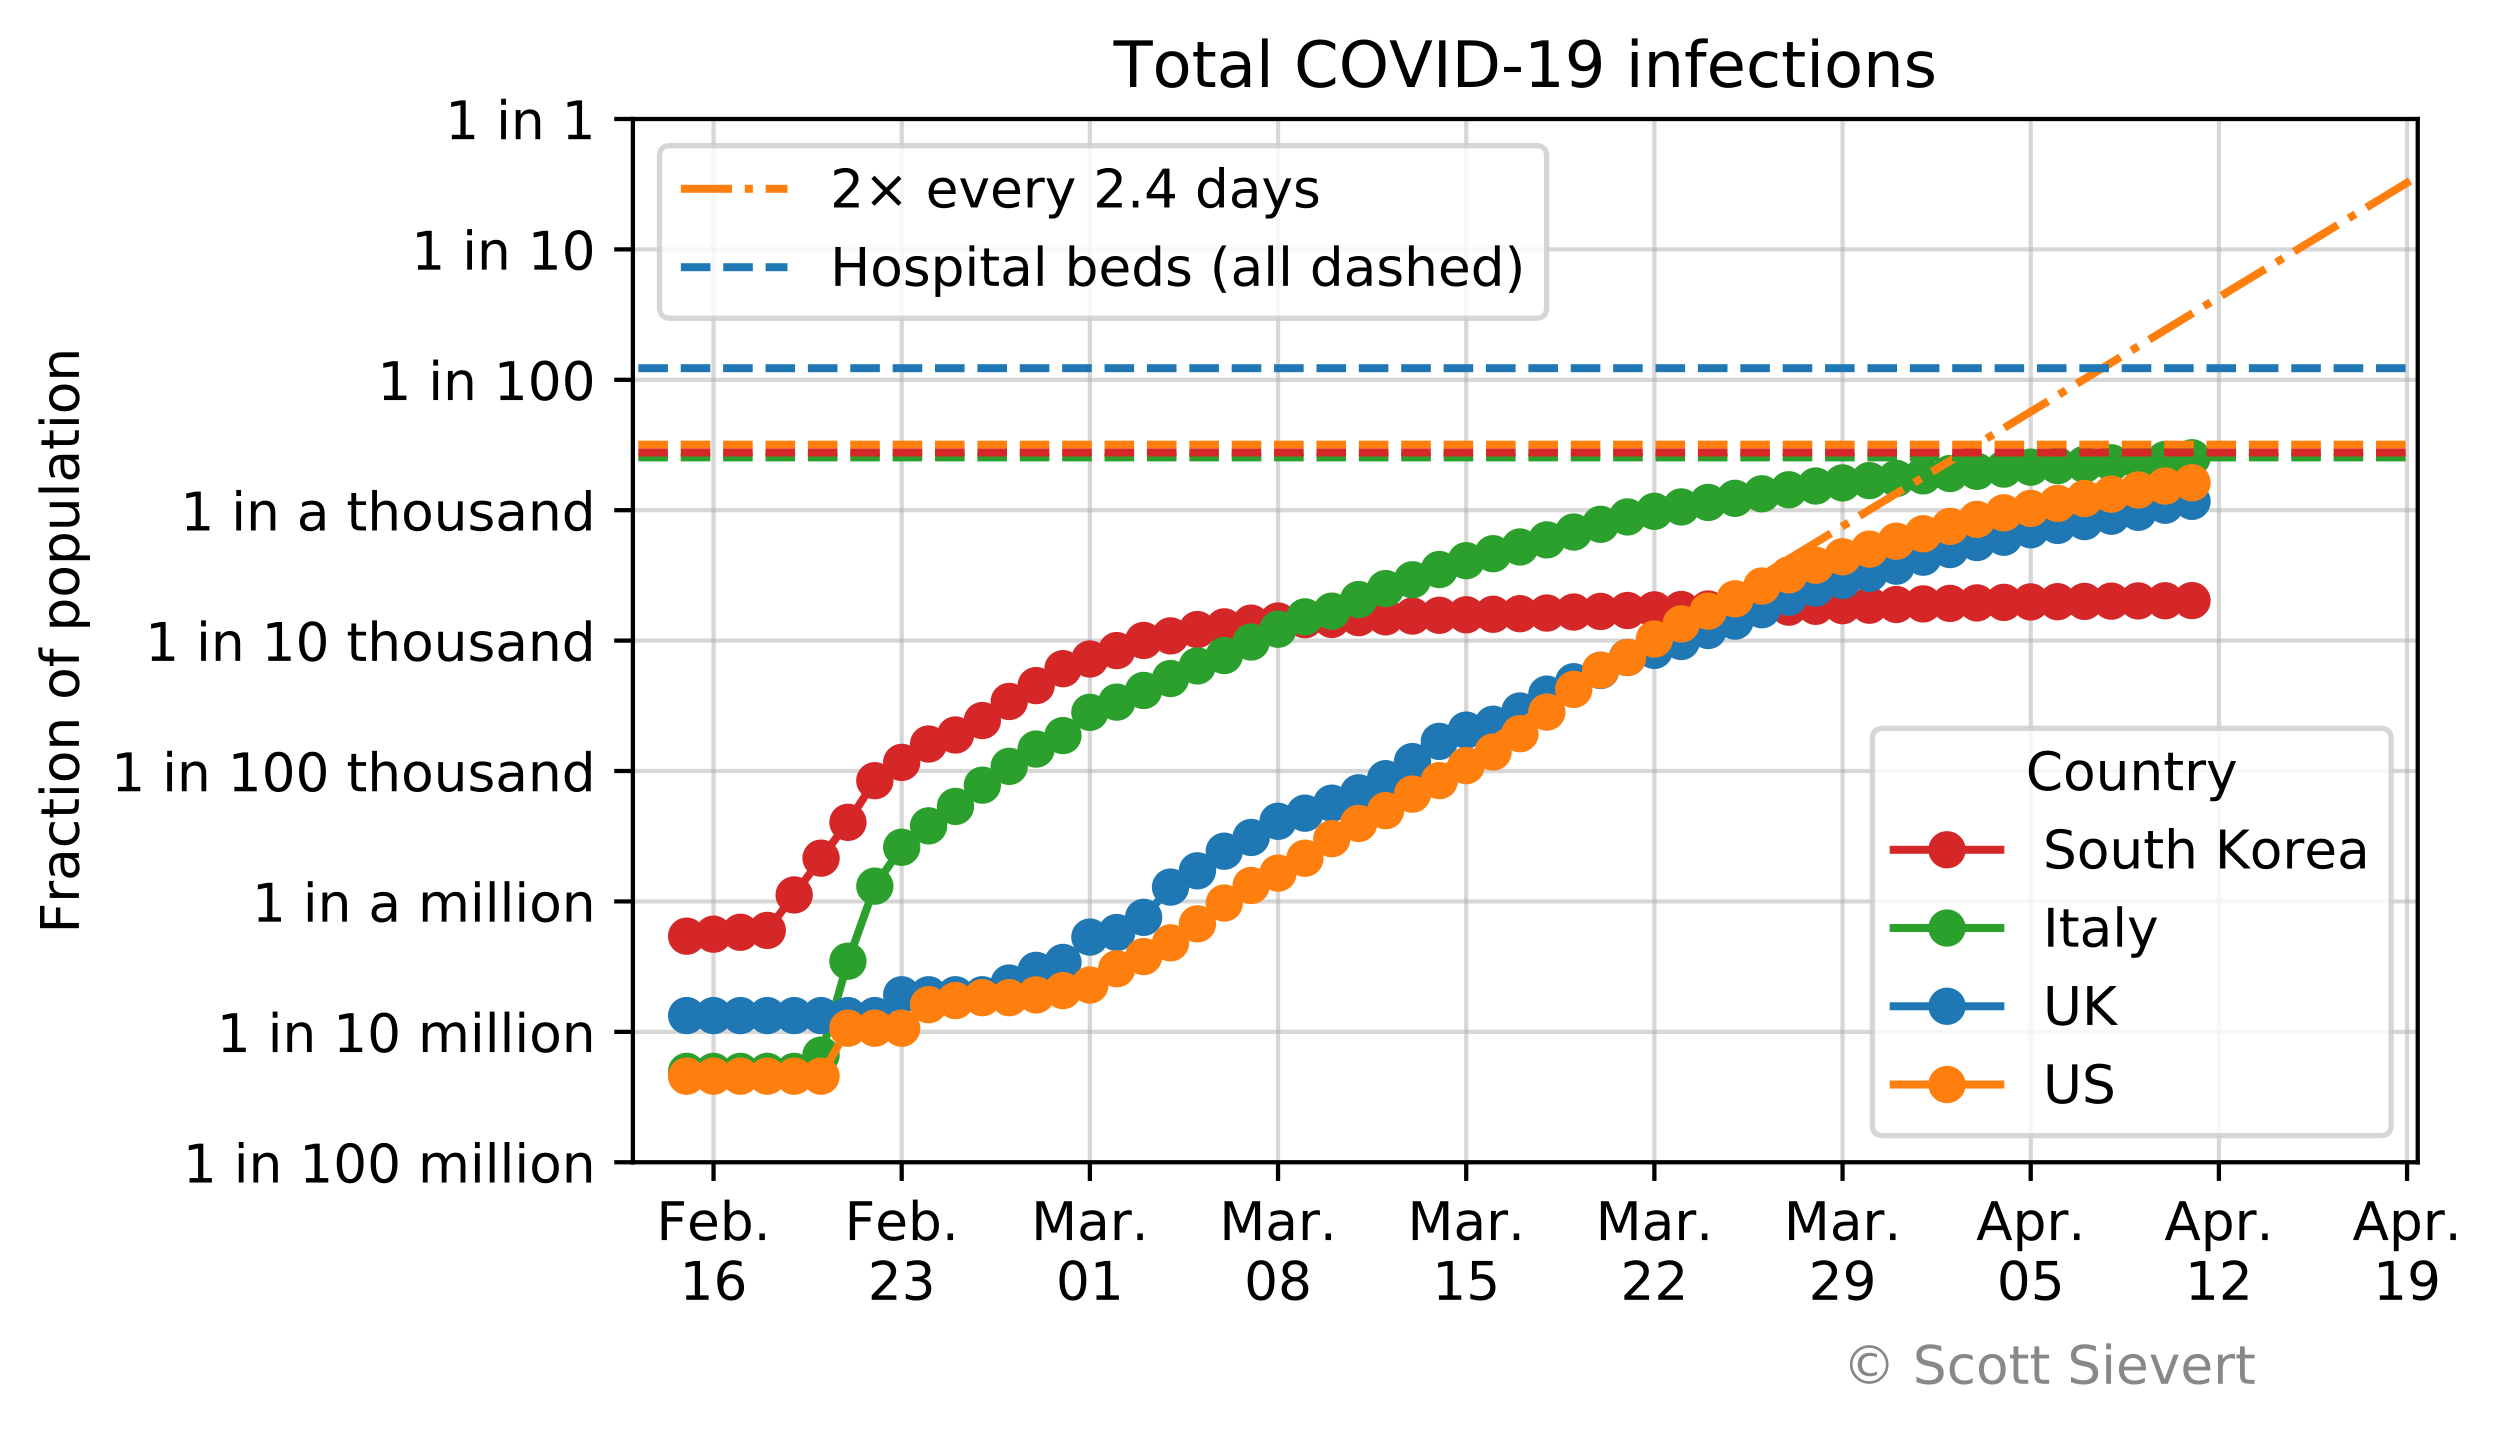 <?xml version="1.0" encoding="utf-8" standalone="no"?>
<!DOCTYPE svg PUBLIC "-//W3C//DTD SVG 1.1//EN"
  "http://www.w3.org/Graphics/SVG/1.1/DTD/svg11.dtd">
<!-- Created with matplotlib (https://matplotlib.org/) -->
<svg height="268.854pt" version="1.1" viewBox="0 0 468.947 268.854" width="468.947pt" xmlns="http://www.w3.org/2000/svg" xmlns:xlink="http://www.w3.org/1999/xlink">
 <defs>
  <style type="text/css">
*{stroke-linecap:butt;stroke-linejoin:round;}
  </style>
 </defs>
 <g id="figure_1">
  <g id="patch_1">
   <path d="M 0 268.854 
L 468.947 268.854 
L 468.947 0 
L 0 0 
z
" style="fill:#ffffff;"/>
  </g>
  <g id="axes_1">
   <g id="patch_2">
    <path d="M 118.716 218.014 
L 453.516 218.014 
L 453.516 22.318 
L 118.716 22.318 
z
" style="fill:#ffffff;"/>
   </g>
   <g id="matplotlib.axis_1">
    <g id="xtick_1">
     <g id="line2d_1">
      <path clip-path="url(#pfda4009fd8)" d="M 133.843 218.014 
L 133.843 22.318 
" style="fill:none;stroke:#b0b0b0;stroke-linecap:square;stroke-opacity:0.5;stroke-width:0.8;"/>
     </g>
     <g id="line2d_2">
      <defs>
       <path d="M 0 0 
L 0 3.5 
" id="m17b34b6f78" style="stroke:#000000;stroke-width:0.8;"/>
      </defs>
      <g>
       <use style="stroke:#000000;stroke-width:0.8;" x="133.843" xlink:href="#m17b34b6f78" y="218.014"/>
      </g>
     </g>
     <g id="text_1">
      <!-- Feb. -->
      <defs>
       <path d="M 9.812 72.906 
L 51.703 72.906 
L 51.703 64.594 
L 19.672 64.594 
L 19.672 43.109 
L 48.578 43.109 
L 48.578 34.812 
L 19.672 34.812 
L 19.672 0 
L 9.812 0 
z
" id="DejaVuSans-70"/>
       <path d="M 56.203 29.594 
L 56.203 25.203 
L 14.891 25.203 
Q 15.484 15.922 20.484 11.062 
Q 25.484 6.203 34.422 6.203 
Q 39.594 6.203 44.453 7.469 
Q 49.312 8.734 54.109 11.281 
L 54.109 2.781 
Q 49.266 0.734 44.188 -0.344 
Q 39.109 -1.422 33.891 -1.422 
Q 20.797 -1.422 13.156 6.188 
Q 5.516 13.812 5.516 26.812 
Q 5.516 40.234 12.766 48.109 
Q 20.016 56 32.328 56 
Q 43.359 56 49.781 48.891 
Q 56.203 41.797 56.203 29.594 
z
M 47.219 32.234 
Q 47.125 39.594 43.094 43.984 
Q 39.062 48.391 32.422 48.391 
Q 24.906 48.391 20.391 44.141 
Q 15.875 39.891 15.188 32.172 
z
" id="DejaVuSans-101"/>
       <path d="M 48.688 27.297 
Q 48.688 37.203 44.609 42.844 
Q 40.531 48.484 33.406 48.484 
Q 26.266 48.484 22.188 42.844 
Q 18.109 37.203 18.109 27.297 
Q 18.109 17.391 22.188 11.75 
Q 26.266 6.109 33.406 6.109 
Q 40.531 6.109 44.609 11.75 
Q 48.688 17.391 48.688 27.297 
z
M 18.109 46.391 
Q 20.953 51.266 25.266 53.625 
Q 29.594 56 35.594 56 
Q 45.562 56 51.781 48.094 
Q 58.016 40.188 58.016 27.297 
Q 58.016 14.406 51.781 6.484 
Q 45.562 -1.422 35.594 -1.422 
Q 29.594 -1.422 25.266 0.953 
Q 20.953 3.328 18.109 8.203 
L 18.109 0 
L 9.078 0 
L 9.078 75.984 
L 18.109 75.984 
z
" id="DejaVuSans-98"/>
       <path d="M 10.688 12.406 
L 21 12.406 
L 21 0 
L 10.688 0 
z
" id="DejaVuSans-46"/>
      </defs>
      <g transform="translate(123.131 232.613)scale(0.1 -0.1)">
       <use xlink:href="#DejaVuSans-70"/>
       <use x="57.441" xlink:href="#DejaVuSans-101"/>
       <use x="118.965" xlink:href="#DejaVuSans-98"/>
       <use x="182.441" xlink:href="#DejaVuSans-46"/>
      </g>
      <!-- 16 -->
      <defs>
       <path d="M 12.406 8.297 
L 28.516 8.297 
L 28.516 63.922 
L 10.984 60.406 
L 10.984 69.391 
L 28.422 72.906 
L 38.281 72.906 
L 38.281 8.297 
L 54.391 8.297 
L 54.391 0 
L 12.406 0 
z
" id="DejaVuSans-49"/>
       <path d="M 33.016 40.375 
Q 26.375 40.375 22.484 35.828 
Q 18.609 31.297 18.609 23.391 
Q 18.609 15.531 22.484 10.953 
Q 26.375 6.391 33.016 6.391 
Q 39.656 6.391 43.531 10.953 
Q 47.406 15.531 47.406 23.391 
Q 47.406 31.297 43.531 35.828 
Q 39.656 40.375 33.016 40.375 
z
M 52.594 71.297 
L 52.594 62.312 
Q 48.875 64.062 45.094 64.984 
Q 41.312 65.922 37.594 65.922 
Q 27.828 65.922 22.672 59.328 
Q 17.531 52.734 16.797 39.406 
Q 19.672 43.656 24.016 45.922 
Q 28.375 48.188 33.594 48.188 
Q 44.578 48.188 50.953 41.516 
Q 57.328 34.859 57.328 23.391 
Q 57.328 12.156 50.688 5.359 
Q 44.047 -1.422 33.016 -1.422 
Q 20.359 -1.422 13.672 8.266 
Q 6.984 17.969 6.984 36.375 
Q 6.984 53.656 15.188 63.938 
Q 23.391 74.219 37.203 74.219 
Q 40.922 74.219 44.703 73.484 
Q 48.484 72.75 52.594 71.297 
z
" id="DejaVuSans-54"/>
      </defs>
      <g transform="translate(127.48 243.81)scale(0.1 -0.1)">
       <use xlink:href="#DejaVuSans-49"/>
       <use x="63.623" xlink:href="#DejaVuSans-54"/>
      </g>
     </g>
    </g>
    <g id="xtick_2">
     <g id="line2d_3">
      <path clip-path="url(#pfda4009fd8)" d="M 169.14 218.014 
L 169.14 22.318 
" style="fill:none;stroke:#b0b0b0;stroke-linecap:square;stroke-opacity:0.5;stroke-width:0.8;"/>
     </g>
     <g id="line2d_4">
      <g>
       <use style="stroke:#000000;stroke-width:0.8;" x="169.14" xlink:href="#m17b34b6f78" y="218.014"/>
      </g>
     </g>
     <g id="text_2">
      <!-- Feb. -->
      <g transform="translate(158.428 232.613)scale(0.1 -0.1)">
       <use xlink:href="#DejaVuSans-70"/>
       <use x="57.441" xlink:href="#DejaVuSans-101"/>
       <use x="118.965" xlink:href="#DejaVuSans-98"/>
       <use x="182.441" xlink:href="#DejaVuSans-46"/>
      </g>
      <!-- 23 -->
      <defs>
       <path d="M 19.188 8.297 
L 53.609 8.297 
L 53.609 0 
L 7.328 0 
L 7.328 8.297 
Q 12.938 14.109 22.625 23.891 
Q 32.328 33.688 34.812 36.531 
Q 39.547 41.844 41.422 45.531 
Q 43.312 49.219 43.312 52.781 
Q 43.312 58.594 39.234 62.25 
Q 35.156 65.922 28.609 65.922 
Q 23.969 65.922 18.812 64.312 
Q 13.672 62.703 7.812 59.422 
L 7.812 69.391 
Q 13.766 71.781 18.938 73 
Q 24.125 74.219 28.422 74.219 
Q 39.75 74.219 46.484 68.547 
Q 53.219 62.891 53.219 53.422 
Q 53.219 48.922 51.531 44.891 
Q 49.859 40.875 45.406 35.406 
Q 44.188 33.984 37.641 27.219 
Q 31.109 20.453 19.188 8.297 
z
" id="DejaVuSans-50"/>
       <path d="M 40.578 39.312 
Q 47.656 37.797 51.625 33 
Q 55.609 28.219 55.609 21.188 
Q 55.609 10.406 48.188 4.484 
Q 40.766 -1.422 27.094 -1.422 
Q 22.516 -1.422 17.656 -0.516 
Q 12.797 0.391 7.625 2.203 
L 7.625 11.719 
Q 11.719 9.328 16.594 8.109 
Q 21.484 6.891 26.812 6.891 
Q 36.078 6.891 40.938 10.547 
Q 45.797 14.203 45.797 21.188 
Q 45.797 27.641 41.281 31.266 
Q 36.766 34.906 28.719 34.906 
L 20.219 34.906 
L 20.219 43.016 
L 29.109 43.016 
Q 36.375 43.016 40.234 45.922 
Q 44.094 48.828 44.094 54.297 
Q 44.094 59.906 40.109 62.906 
Q 36.141 65.922 28.719 65.922 
Q 24.656 65.922 20.016 65.031 
Q 15.375 64.156 9.812 62.312 
L 9.812 71.094 
Q 15.438 72.656 20.344 73.438 
Q 25.25 74.219 29.594 74.219 
Q 40.828 74.219 47.359 69.109 
Q 53.906 64.016 53.906 55.328 
Q 53.906 49.266 50.438 45.094 
Q 46.969 40.922 40.578 39.312 
z
" id="DejaVuSans-51"/>
      </defs>
      <g transform="translate(162.777 243.81)scale(0.1 -0.1)">
       <use xlink:href="#DejaVuSans-50"/>
       <use x="63.623" xlink:href="#DejaVuSans-51"/>
      </g>
     </g>
    </g>
    <g id="xtick_3">
     <g id="line2d_5">
      <path clip-path="url(#pfda4009fd8)" d="M 204.437 218.014 
L 204.437 22.318 
" style="fill:none;stroke:#b0b0b0;stroke-linecap:square;stroke-opacity:0.5;stroke-width:0.8;"/>
     </g>
     <g id="line2d_6">
      <g>
       <use style="stroke:#000000;stroke-width:0.8;" x="204.437" xlink:href="#m17b34b6f78" y="218.014"/>
      </g>
     </g>
     <g id="text_3">
      <!-- Mar. -->
      <defs>
       <path d="M 9.812 72.906 
L 24.516 72.906 
L 43.109 23.297 
L 61.812 72.906 
L 76.516 72.906 
L 76.516 0 
L 66.891 0 
L 66.891 64.016 
L 48.094 14.016 
L 38.188 14.016 
L 19.391 64.016 
L 19.391 0 
L 9.812 0 
z
" id="DejaVuSans-77"/>
       <path d="M 34.281 27.484 
Q 23.391 27.484 19.188 25 
Q 14.984 22.516 14.984 16.5 
Q 14.984 11.719 18.141 8.906 
Q 21.297 6.109 26.703 6.109 
Q 34.188 6.109 38.703 11.406 
Q 43.219 16.703 43.219 25.484 
L 43.219 27.484 
z
M 52.203 31.203 
L 52.203 0 
L 43.219 0 
L 43.219 8.297 
Q 40.141 3.328 35.547 0.953 
Q 30.953 -1.422 24.312 -1.422 
Q 15.922 -1.422 10.953 3.297 
Q 6 8.016 6 15.922 
Q 6 25.141 12.172 29.828 
Q 18.359 34.516 30.609 34.516 
L 43.219 34.516 
L 43.219 35.406 
Q 43.219 41.609 39.141 45 
Q 35.062 48.391 27.688 48.391 
Q 23 48.391 18.547 47.266 
Q 14.109 46.141 10.016 43.891 
L 10.016 52.203 
Q 14.938 54.109 19.578 55.047 
Q 24.219 56 28.609 56 
Q 40.484 56 46.344 49.844 
Q 52.203 43.703 52.203 31.203 
z
" id="DejaVuSans-97"/>
       <path d="M 41.109 46.297 
Q 39.594 47.172 37.812 47.578 
Q 36.031 48 33.891 48 
Q 26.266 48 22.188 43.047 
Q 18.109 38.094 18.109 28.812 
L 18.109 0 
L 9.078 0 
L 9.078 54.688 
L 18.109 54.688 
L 18.109 46.188 
Q 20.953 51.172 25.484 53.578 
Q 30.031 56 36.531 56 
Q 37.453 56 38.578 55.875 
Q 39.703 55.766 41.062 55.516 
z
" id="DejaVuSans-114"/>
      </defs>
      <g transform="translate(193.421 232.613)scale(0.1 -0.1)">
       <use xlink:href="#DejaVuSans-77"/>
       <use x="86.279" xlink:href="#DejaVuSans-97"/>
       <use x="147.559" xlink:href="#DejaVuSans-114"/>
       <use x="188.531" xlink:href="#DejaVuSans-46"/>
      </g>
      <!-- 01 -->
      <defs>
       <path d="M 31.781 66.406 
Q 24.172 66.406 20.328 58.906 
Q 16.5 51.422 16.5 36.375 
Q 16.5 21.391 20.328 13.891 
Q 24.172 6.391 31.781 6.391 
Q 39.453 6.391 43.281 13.891 
Q 47.125 21.391 47.125 36.375 
Q 47.125 51.422 43.281 58.906 
Q 39.453 66.406 31.781 66.406 
z
M 31.781 74.219 
Q 44.047 74.219 50.516 64.516 
Q 56.984 54.828 56.984 36.375 
Q 56.984 17.969 50.516 8.266 
Q 44.047 -1.422 31.781 -1.422 
Q 19.531 -1.422 13.062 8.266 
Q 6.594 17.969 6.594 36.375 
Q 6.594 54.828 13.062 64.516 
Q 19.531 74.219 31.781 74.219 
z
" id="DejaVuSans-48"/>
      </defs>
      <g transform="translate(198.074 243.81)scale(0.1 -0.1)">
       <use xlink:href="#DejaVuSans-48"/>
       <use x="63.623" xlink:href="#DejaVuSans-49"/>
      </g>
     </g>
    </g>
    <g id="xtick_4">
     <g id="line2d_7">
      <path clip-path="url(#pfda4009fd8)" d="M 239.734 218.014 
L 239.734 22.318 
" style="fill:none;stroke:#b0b0b0;stroke-linecap:square;stroke-opacity:0.5;stroke-width:0.8;"/>
     </g>
     <g id="line2d_8">
      <g>
       <use style="stroke:#000000;stroke-width:0.8;" x="239.734" xlink:href="#m17b34b6f78" y="218.014"/>
      </g>
     </g>
     <g id="text_4">
      <!-- Mar. -->
      <g transform="translate(228.718 232.613)scale(0.1 -0.1)">
       <use xlink:href="#DejaVuSans-77"/>
       <use x="86.279" xlink:href="#DejaVuSans-97"/>
       <use x="147.559" xlink:href="#DejaVuSans-114"/>
       <use x="188.531" xlink:href="#DejaVuSans-46"/>
      </g>
      <!-- 08 -->
      <defs>
       <path d="M 31.781 34.625 
Q 24.75 34.625 20.719 30.859 
Q 16.703 27.094 16.703 20.516 
Q 16.703 13.922 20.719 10.156 
Q 24.75 6.391 31.781 6.391 
Q 38.812 6.391 42.859 10.172 
Q 46.922 13.969 46.922 20.516 
Q 46.922 27.094 42.891 30.859 
Q 38.875 34.625 31.781 34.625 
z
M 21.922 38.812 
Q 15.578 40.375 12.031 44.719 
Q 8.5 49.078 8.5 55.328 
Q 8.5 64.062 14.719 69.141 
Q 20.953 74.219 31.781 74.219 
Q 42.672 74.219 48.875 69.141 
Q 55.078 64.062 55.078 55.328 
Q 55.078 49.078 51.531 44.719 
Q 48 40.375 41.703 38.812 
Q 48.828 37.156 52.797 32.312 
Q 56.781 27.484 56.781 20.516 
Q 56.781 9.906 50.312 4.234 
Q 43.844 -1.422 31.781 -1.422 
Q 19.734 -1.422 13.25 4.234 
Q 6.781 9.906 6.781 20.516 
Q 6.781 27.484 10.781 32.312 
Q 14.797 37.156 21.922 38.812 
z
M 18.312 54.391 
Q 18.312 48.734 21.844 45.562 
Q 25.391 42.391 31.781 42.391 
Q 38.141 42.391 41.719 45.562 
Q 45.312 48.734 45.312 54.391 
Q 45.312 60.062 41.719 63.234 
Q 38.141 66.406 31.781 66.406 
Q 25.391 66.406 21.844 63.234 
Q 18.312 60.062 18.312 54.391 
z
" id="DejaVuSans-56"/>
      </defs>
      <g transform="translate(233.371 243.81)scale(0.1 -0.1)">
       <use xlink:href="#DejaVuSans-48"/>
       <use x="63.623" xlink:href="#DejaVuSans-56"/>
      </g>
     </g>
    </g>
    <g id="xtick_5">
     <g id="line2d_9">
      <path clip-path="url(#pfda4009fd8)" d="M 275.031 218.014 
L 275.031 22.318 
" style="fill:none;stroke:#b0b0b0;stroke-linecap:square;stroke-opacity:0.5;stroke-width:0.8;"/>
     </g>
     <g id="line2d_10">
      <g>
       <use style="stroke:#000000;stroke-width:0.8;" x="275.031" xlink:href="#m17b34b6f78" y="218.014"/>
      </g>
     </g>
     <g id="text_5">
      <!-- Mar. -->
      <g transform="translate(264.015 232.613)scale(0.1 -0.1)">
       <use xlink:href="#DejaVuSans-77"/>
       <use x="86.279" xlink:href="#DejaVuSans-97"/>
       <use x="147.559" xlink:href="#DejaVuSans-114"/>
       <use x="188.531" xlink:href="#DejaVuSans-46"/>
      </g>
      <!-- 15 -->
      <defs>
       <path d="M 10.797 72.906 
L 49.516 72.906 
L 49.516 64.594 
L 19.828 64.594 
L 19.828 46.734 
Q 21.969 47.469 24.109 47.828 
Q 26.266 48.188 28.422 48.188 
Q 40.625 48.188 47.75 41.5 
Q 54.891 34.812 54.891 23.391 
Q 54.891 11.625 47.562 5.094 
Q 40.234 -1.422 26.906 -1.422 
Q 22.312 -1.422 17.547 -0.641 
Q 12.797 0.141 7.719 1.703 
L 7.719 11.625 
Q 12.109 9.234 16.797 8.062 
Q 21.484 6.891 26.703 6.891 
Q 35.156 6.891 40.078 11.328 
Q 45.016 15.766 45.016 23.391 
Q 45.016 31 40.078 35.438 
Q 35.156 39.891 26.703 39.891 
Q 22.75 39.891 18.812 39.016 
Q 14.891 38.141 10.797 36.281 
z
" id="DejaVuSans-53"/>
      </defs>
      <g transform="translate(268.668 243.81)scale(0.1 -0.1)">
       <use xlink:href="#DejaVuSans-49"/>
       <use x="63.623" xlink:href="#DejaVuSans-53"/>
      </g>
     </g>
    </g>
    <g id="xtick_6">
     <g id="line2d_11">
      <path clip-path="url(#pfda4009fd8)" d="M 310.327 218.014 
L 310.327 22.318 
" style="fill:none;stroke:#b0b0b0;stroke-linecap:square;stroke-opacity:0.5;stroke-width:0.8;"/>
     </g>
     <g id="line2d_12">
      <g>
       <use style="stroke:#000000;stroke-width:0.8;" x="310.327" xlink:href="#m17b34b6f78" y="218.014"/>
      </g>
     </g>
     <g id="text_6">
      <!-- Mar. -->
      <g transform="translate(299.312 232.613)scale(0.1 -0.1)">
       <use xlink:href="#DejaVuSans-77"/>
       <use x="86.279" xlink:href="#DejaVuSans-97"/>
       <use x="147.559" xlink:href="#DejaVuSans-114"/>
       <use x="188.531" xlink:href="#DejaVuSans-46"/>
      </g>
      <!-- 22 -->
      <g transform="translate(303.965 243.81)scale(0.1 -0.1)">
       <use xlink:href="#DejaVuSans-50"/>
       <use x="63.623" xlink:href="#DejaVuSans-50"/>
      </g>
     </g>
    </g>
    <g id="xtick_7">
     <g id="line2d_13">
      <path clip-path="url(#pfda4009fd8)" d="M 345.624 218.014 
L 345.624 22.318 
" style="fill:none;stroke:#b0b0b0;stroke-linecap:square;stroke-opacity:0.5;stroke-width:0.8;"/>
     </g>
     <g id="line2d_14">
      <g>
       <use style="stroke:#000000;stroke-width:0.8;" x="345.624" xlink:href="#m17b34b6f78" y="218.014"/>
      </g>
     </g>
     <g id="text_7">
      <!-- Mar. -->
      <g transform="translate(334.609 232.613)scale(0.1 -0.1)">
       <use xlink:href="#DejaVuSans-77"/>
       <use x="86.279" xlink:href="#DejaVuSans-97"/>
       <use x="147.559" xlink:href="#DejaVuSans-114"/>
       <use x="188.531" xlink:href="#DejaVuSans-46"/>
      </g>
      <!-- 29 -->
      <defs>
       <path d="M 10.984 1.516 
L 10.984 10.5 
Q 14.703 8.734 18.5 7.812 
Q 22.312 6.891 25.984 6.891 
Q 35.75 6.891 40.891 13.453 
Q 46.047 20.016 46.781 33.406 
Q 43.953 29.203 39.594 26.953 
Q 35.25 24.703 29.984 24.703 
Q 19.047 24.703 12.672 31.312 
Q 6.297 37.938 6.297 49.422 
Q 6.297 60.641 12.938 67.422 
Q 19.578 74.219 30.609 74.219 
Q 43.266 74.219 49.922 64.516 
Q 56.594 54.828 56.594 36.375 
Q 56.594 19.141 48.406 8.859 
Q 40.234 -1.422 26.422 -1.422 
Q 22.703 -1.422 18.891 -0.688 
Q 15.094 0.047 10.984 1.516 
z
M 30.609 32.422 
Q 37.25 32.422 41.125 36.953 
Q 45.016 41.5 45.016 49.422 
Q 45.016 57.281 41.125 61.844 
Q 37.25 66.406 30.609 66.406 
Q 23.969 66.406 20.094 61.844 
Q 16.219 57.281 16.219 49.422 
Q 16.219 41.5 20.094 36.953 
Q 23.969 32.422 30.609 32.422 
z
" id="DejaVuSans-57"/>
      </defs>
      <g transform="translate(339.262 243.81)scale(0.1 -0.1)">
       <use xlink:href="#DejaVuSans-50"/>
       <use x="63.623" xlink:href="#DejaVuSans-57"/>
      </g>
     </g>
    </g>
    <g id="xtick_8">
     <g id="line2d_15">
      <path clip-path="url(#pfda4009fd8)" d="M 380.921 218.014 
L 380.921 22.318 
" style="fill:none;stroke:#b0b0b0;stroke-linecap:square;stroke-opacity:0.5;stroke-width:0.8;"/>
     </g>
     <g id="line2d_16">
      <g>
       <use style="stroke:#000000;stroke-width:0.8;" x="380.921" xlink:href="#m17b34b6f78" y="218.014"/>
      </g>
     </g>
     <g id="text_8">
      <!-- Apr. -->
      <defs>
       <path d="M 34.188 63.188 
L 20.797 26.906 
L 47.609 26.906 
z
M 28.609 72.906 
L 39.797 72.906 
L 67.578 0 
L 57.328 0 
L 50.688 18.703 
L 17.828 18.703 
L 11.188 0 
L 0.781 0 
z
" id="DejaVuSans-65"/>
       <path d="M 18.109 8.203 
L 18.109 -20.797 
L 9.078 -20.797 
L 9.078 54.688 
L 18.109 54.688 
L 18.109 46.391 
Q 20.953 51.266 25.266 53.625 
Q 29.594 56 35.594 56 
Q 45.562 56 51.781 48.094 
Q 58.016 40.188 58.016 27.297 
Q 58.016 14.406 51.781 6.484 
Q 45.562 -1.422 35.594 -1.422 
Q 29.594 -1.422 25.266 0.953 
Q 20.953 3.328 18.109 8.203 
z
M 48.688 27.297 
Q 48.688 37.203 44.609 42.844 
Q 40.531 48.484 33.406 48.484 
Q 26.266 48.484 22.188 42.844 
Q 18.109 37.203 18.109 27.297 
Q 18.109 17.391 22.188 11.75 
Q 26.266 6.109 33.406 6.109 
Q 40.531 6.109 44.609 11.75 
Q 48.688 17.391 48.688 27.297 
z
" id="DejaVuSans-112"/>
      </defs>
      <g transform="translate(370.689 232.613)scale(0.1 -0.1)">
       <use xlink:href="#DejaVuSans-65"/>
       <use x="68.408" xlink:href="#DejaVuSans-112"/>
       <use x="131.885" xlink:href="#DejaVuSans-114"/>
       <use x="172.857" xlink:href="#DejaVuSans-46"/>
      </g>
      <!-- 05 -->
      <g transform="translate(374.559 243.81)scale(0.1 -0.1)">
       <use xlink:href="#DejaVuSans-48"/>
       <use x="63.623" xlink:href="#DejaVuSans-53"/>
      </g>
     </g>
    </g>
    <g id="xtick_9">
     <g id="line2d_17">
      <path clip-path="url(#pfda4009fd8)" d="M 416.218 218.014 
L 416.218 22.318 
" style="fill:none;stroke:#b0b0b0;stroke-linecap:square;stroke-opacity:0.5;stroke-width:0.8;"/>
     </g>
     <g id="line2d_18">
      <g>
       <use style="stroke:#000000;stroke-width:0.8;" x="416.218" xlink:href="#m17b34b6f78" y="218.014"/>
      </g>
     </g>
     <g id="text_9">
      <!-- Apr. -->
      <g transform="translate(405.986 232.613)scale(0.1 -0.1)">
       <use xlink:href="#DejaVuSans-65"/>
       <use x="68.408" xlink:href="#DejaVuSans-112"/>
       <use x="131.885" xlink:href="#DejaVuSans-114"/>
       <use x="172.857" xlink:href="#DejaVuSans-46"/>
      </g>
      <!-- 12 -->
      <g transform="translate(409.856 243.81)scale(0.1 -0.1)">
       <use xlink:href="#DejaVuSans-49"/>
       <use x="63.623" xlink:href="#DejaVuSans-50"/>
      </g>
     </g>
    </g>
    <g id="xtick_10">
     <g id="line2d_19">
      <path clip-path="url(#pfda4009fd8)" d="M 451.515 218.014 
L 451.515 22.318 
" style="fill:none;stroke:#b0b0b0;stroke-linecap:square;stroke-opacity:0.5;stroke-width:0.8;"/>
     </g>
     <g id="line2d_20">
      <g>
       <use style="stroke:#000000;stroke-width:0.8;" x="451.515" xlink:href="#m17b34b6f78" y="218.014"/>
      </g>
     </g>
     <g id="text_10">
      <!-- Apr. -->
      <g transform="translate(441.283 232.613)scale(0.1 -0.1)">
       <use xlink:href="#DejaVuSans-65"/>
       <use x="68.408" xlink:href="#DejaVuSans-112"/>
       <use x="131.885" xlink:href="#DejaVuSans-114"/>
       <use x="172.857" xlink:href="#DejaVuSans-46"/>
      </g>
      <!-- 19 -->
      <g transform="translate(445.153 243.81)scale(0.1 -0.1)">
       <use xlink:href="#DejaVuSans-49"/>
       <use x="63.623" xlink:href="#DejaVuSans-57"/>
      </g>
     </g>
    </g>
   </g>
   <g id="matplotlib.axis_2">
    <g id="ytick_1">
     <g id="line2d_21">
      <path clip-path="url(#pfda4009fd8)" d="M 118.716 218.014 
L 453.516 218.014 
" style="fill:none;stroke:#b0b0b0;stroke-linecap:square;stroke-opacity:0.5;stroke-width:0.8;"/>
     </g>
     <g id="line2d_22">
      <defs>
       <path d="M 0 0 
L -3.5 0 
" id="mffb177d518" style="stroke:#000000;stroke-width:0.8;"/>
      </defs>
      <g>
       <use style="stroke:#000000;stroke-width:0.8;" x="118.716" xlink:href="#mffb177d518" y="218.014"/>
      </g>
     </g>
     <g id="text_11">
      <!-- 1 in 100 million -->
      <defs>
       <path id="DejaVuSans-32"/>
       <path d="M 9.422 54.688 
L 18.406 54.688 
L 18.406 0 
L 9.422 0 
z
M 9.422 75.984 
L 18.406 75.984 
L 18.406 64.594 
L 9.422 64.594 
z
" id="DejaVuSans-105"/>
       <path d="M 54.891 33.016 
L 54.891 0 
L 45.906 0 
L 45.906 32.719 
Q 45.906 40.484 42.875 44.328 
Q 39.844 48.188 33.797 48.188 
Q 26.516 48.188 22.312 43.547 
Q 18.109 38.922 18.109 30.906 
L 18.109 0 
L 9.078 0 
L 9.078 54.688 
L 18.109 54.688 
L 18.109 46.188 
Q 21.344 51.125 25.703 53.562 
Q 30.078 56 35.797 56 
Q 45.219 56 50.047 50.172 
Q 54.891 44.344 54.891 33.016 
z
" id="DejaVuSans-110"/>
       <path d="M 52 44.188 
Q 55.375 50.25 60.062 53.125 
Q 64.75 56 71.094 56 
Q 79.641 56 84.281 50.016 
Q 88.922 44.047 88.922 33.016 
L 88.922 0 
L 79.891 0 
L 79.891 32.719 
Q 79.891 40.578 77.094 44.375 
Q 74.312 48.188 68.609 48.188 
Q 61.625 48.188 57.562 43.547 
Q 53.516 38.922 53.516 30.906 
L 53.516 0 
L 44.484 0 
L 44.484 32.719 
Q 44.484 40.625 41.703 44.406 
Q 38.922 48.188 33.109 48.188 
Q 26.219 48.188 22.156 43.531 
Q 18.109 38.875 18.109 30.906 
L 18.109 0 
L 9.078 0 
L 9.078 54.688 
L 18.109 54.688 
L 18.109 46.188 
Q 21.188 51.219 25.484 53.609 
Q 29.781 56 35.688 56 
Q 41.656 56 45.828 52.969 
Q 50 49.953 52 44.188 
z
" id="DejaVuSans-109"/>
       <path d="M 9.422 75.984 
L 18.406 75.984 
L 18.406 0 
L 9.422 0 
z
" id="DejaVuSans-108"/>
       <path d="M 30.609 48.391 
Q 23.391 48.391 19.188 42.75 
Q 14.984 37.109 14.984 27.297 
Q 14.984 17.484 19.156 11.844 
Q 23.344 6.203 30.609 6.203 
Q 37.797 6.203 41.984 11.859 
Q 46.188 17.531 46.188 27.297 
Q 46.188 37.016 41.984 42.703 
Q 37.797 48.391 30.609 48.391 
z
M 30.609 56 
Q 42.328 56 49.016 48.375 
Q 55.719 40.766 55.719 27.297 
Q 55.719 13.875 49.016 6.219 
Q 42.328 -1.422 30.609 -1.422 
Q 18.844 -1.422 12.172 6.219 
Q 5.516 13.875 5.516 27.297 
Q 5.516 40.766 12.172 48.375 
Q 18.844 56 30.609 56 
z
" id="DejaVuSans-111"/>
      </defs>
      <g transform="translate(34.306 221.813)scale(0.1 -0.1)">
       <use xlink:href="#DejaVuSans-49"/>
       <use x="63.623" xlink:href="#DejaVuSans-32"/>
       <use x="95.41" xlink:href="#DejaVuSans-105"/>
       <use x="123.193" xlink:href="#DejaVuSans-110"/>
       <use x="186.572" xlink:href="#DejaVuSans-32"/>
       <use x="218.359" xlink:href="#DejaVuSans-49"/>
       <use x="281.982" xlink:href="#DejaVuSans-48"/>
       <use x="345.605" xlink:href="#DejaVuSans-48"/>
       <use x="409.229" xlink:href="#DejaVuSans-32"/>
       <use x="441.016" xlink:href="#DejaVuSans-109"/>
       <use x="538.428" xlink:href="#DejaVuSans-105"/>
       <use x="566.211" xlink:href="#DejaVuSans-108"/>
       <use x="593.994" xlink:href="#DejaVuSans-108"/>
       <use x="621.777" xlink:href="#DejaVuSans-105"/>
       <use x="649.561" xlink:href="#DejaVuSans-111"/>
       <use x="710.742" xlink:href="#DejaVuSans-110"/>
      </g>
     </g>
    </g>
    <g id="ytick_2">
     <g id="line2d_23">
      <path clip-path="url(#pfda4009fd8)" d="M 118.716 193.552 
L 453.516 193.552 
" style="fill:none;stroke:#b0b0b0;stroke-linecap:square;stroke-opacity:0.5;stroke-width:0.8;"/>
     </g>
     <g id="line2d_24">
      <g>
       <use style="stroke:#000000;stroke-width:0.8;" x="118.716" xlink:href="#mffb177d518" y="193.552"/>
      </g>
     </g>
     <g id="text_12">
      <!-- 1 in 10 million -->
      <g transform="translate(40.669 197.351)scale(0.1 -0.1)">
       <use xlink:href="#DejaVuSans-49"/>
       <use x="63.623" xlink:href="#DejaVuSans-32"/>
       <use x="95.41" xlink:href="#DejaVuSans-105"/>
       <use x="123.193" xlink:href="#DejaVuSans-110"/>
       <use x="186.572" xlink:href="#DejaVuSans-32"/>
       <use x="218.359" xlink:href="#DejaVuSans-49"/>
       <use x="281.982" xlink:href="#DejaVuSans-48"/>
       <use x="345.605" xlink:href="#DejaVuSans-32"/>
       <use x="377.393" xlink:href="#DejaVuSans-109"/>
       <use x="474.805" xlink:href="#DejaVuSans-105"/>
       <use x="502.588" xlink:href="#DejaVuSans-108"/>
       <use x="530.371" xlink:href="#DejaVuSans-108"/>
       <use x="558.154" xlink:href="#DejaVuSans-105"/>
       <use x="585.938" xlink:href="#DejaVuSans-111"/>
       <use x="647.119" xlink:href="#DejaVuSans-110"/>
      </g>
     </g>
    </g>
    <g id="ytick_3">
     <g id="line2d_25">
      <path clip-path="url(#pfda4009fd8)" d="M 118.716 169.09 
L 453.516 169.09 
" style="fill:none;stroke:#b0b0b0;stroke-linecap:square;stroke-opacity:0.5;stroke-width:0.8;"/>
     </g>
     <g id="line2d_26">
      <g>
       <use style="stroke:#000000;stroke-width:0.8;" x="118.716" xlink:href="#mffb177d518" y="169.09"/>
      </g>
     </g>
     <g id="text_13">
      <!-- 1 in a million -->
      <g transform="translate(47.266 172.889)scale(0.1 -0.1)">
       <use xlink:href="#DejaVuSans-49"/>
       <use x="63.623" xlink:href="#DejaVuSans-32"/>
       <use x="95.41" xlink:href="#DejaVuSans-105"/>
       <use x="123.193" xlink:href="#DejaVuSans-110"/>
       <use x="186.572" xlink:href="#DejaVuSans-32"/>
       <use x="218.359" xlink:href="#DejaVuSans-97"/>
       <use x="279.639" xlink:href="#DejaVuSans-32"/>
       <use x="311.426" xlink:href="#DejaVuSans-109"/>
       <use x="408.838" xlink:href="#DejaVuSans-105"/>
       <use x="436.621" xlink:href="#DejaVuSans-108"/>
       <use x="464.404" xlink:href="#DejaVuSans-108"/>
       <use x="492.188" xlink:href="#DejaVuSans-105"/>
       <use x="519.971" xlink:href="#DejaVuSans-111"/>
       <use x="581.152" xlink:href="#DejaVuSans-110"/>
      </g>
     </g>
    </g>
    <g id="ytick_4">
     <g id="line2d_27">
      <path clip-path="url(#pfda4009fd8)" d="M 118.716 144.628 
L 453.516 144.628 
" style="fill:none;stroke:#b0b0b0;stroke-linecap:square;stroke-opacity:0.5;stroke-width:0.8;"/>
     </g>
     <g id="line2d_28">
      <g>
       <use style="stroke:#000000;stroke-width:0.8;" x="118.716" xlink:href="#mffb177d518" y="144.628"/>
      </g>
     </g>
     <g id="text_14">
      <!-- 1 in 100 thousand -->
      <defs>
       <path d="M 18.312 70.219 
L 18.312 54.688 
L 36.812 54.688 
L 36.812 47.703 
L 18.312 47.703 
L 18.312 18.016 
Q 18.312 11.328 20.141 9.422 
Q 21.969 7.516 27.594 7.516 
L 36.812 7.516 
L 36.812 0 
L 27.594 0 
Q 17.188 0 13.234 3.875 
Q 9.281 7.766 9.281 18.016 
L 9.281 47.703 
L 2.688 47.703 
L 2.688 54.688 
L 9.281 54.688 
L 9.281 70.219 
z
" id="DejaVuSans-116"/>
       <path d="M 54.891 33.016 
L 54.891 0 
L 45.906 0 
L 45.906 32.719 
Q 45.906 40.484 42.875 44.328 
Q 39.844 48.188 33.797 48.188 
Q 26.516 48.188 22.312 43.547 
Q 18.109 38.922 18.109 30.906 
L 18.109 0 
L 9.078 0 
L 9.078 75.984 
L 18.109 75.984 
L 18.109 46.188 
Q 21.344 51.125 25.703 53.562 
Q 30.078 56 35.797 56 
Q 45.219 56 50.047 50.172 
Q 54.891 44.344 54.891 33.016 
z
" id="DejaVuSans-104"/>
       <path d="M 8.5 21.578 
L 8.5 54.688 
L 17.484 54.688 
L 17.484 21.922 
Q 17.484 14.156 20.5 10.266 
Q 23.531 6.391 29.594 6.391 
Q 36.859 6.391 41.078 11.031 
Q 45.312 15.672 45.312 23.688 
L 45.312 54.688 
L 54.297 54.688 
L 54.297 0 
L 45.312 0 
L 45.312 8.406 
Q 42.047 3.422 37.719 1 
Q 33.406 -1.422 27.688 -1.422 
Q 18.266 -1.422 13.375 4.438 
Q 8.5 10.297 8.5 21.578 
z
M 31.109 56 
z
" id="DejaVuSans-117"/>
       <path d="M 44.281 53.078 
L 44.281 44.578 
Q 40.484 46.531 36.375 47.5 
Q 32.281 48.484 27.875 48.484 
Q 21.188 48.484 17.844 46.438 
Q 14.5 44.391 14.5 40.281 
Q 14.5 37.156 16.891 35.375 
Q 19.281 33.594 26.516 31.984 
L 29.594 31.297 
Q 39.156 29.25 43.188 25.516 
Q 47.219 21.781 47.219 15.094 
Q 47.219 7.469 41.188 3.016 
Q 35.156 -1.422 24.609 -1.422 
Q 20.219 -1.422 15.453 -0.562 
Q 10.688 0.297 5.422 2 
L 5.422 11.281 
Q 10.406 8.688 15.234 7.391 
Q 20.062 6.109 24.812 6.109 
Q 31.156 6.109 34.562 8.281 
Q 37.984 10.453 37.984 14.406 
Q 37.984 18.062 35.516 20.016 
Q 33.062 21.969 24.703 23.781 
L 21.578 24.516 
Q 13.234 26.266 9.516 29.906 
Q 5.812 33.547 5.812 39.891 
Q 5.812 47.609 11.281 51.797 
Q 16.75 56 26.812 56 
Q 31.781 56 36.172 55.266 
Q 40.578 54.547 44.281 53.078 
z
" id="DejaVuSans-115"/>
       <path d="M 45.406 46.391 
L 45.406 75.984 
L 54.391 75.984 
L 54.391 0 
L 45.406 0 
L 45.406 8.203 
Q 42.578 3.328 38.25 0.953 
Q 33.938 -1.422 27.875 -1.422 
Q 17.969 -1.422 11.734 6.484 
Q 5.516 14.406 5.516 27.297 
Q 5.516 40.188 11.734 48.094 
Q 17.969 56 27.875 56 
Q 33.938 56 38.25 53.625 
Q 42.578 51.266 45.406 46.391 
z
M 14.797 27.297 
Q 14.797 17.391 18.875 11.75 
Q 22.953 6.109 30.078 6.109 
Q 37.203 6.109 41.297 11.75 
Q 45.406 17.391 45.406 27.297 
Q 45.406 37.203 41.297 42.844 
Q 37.203 48.484 30.078 48.484 
Q 22.953 48.484 18.875 42.844 
Q 14.797 37.203 14.797 27.297 
z
" id="DejaVuSans-100"/>
      </defs>
      <g transform="translate(20.878 148.427)scale(0.1 -0.1)">
       <use xlink:href="#DejaVuSans-49"/>
       <use x="63.623" xlink:href="#DejaVuSans-32"/>
       <use x="95.41" xlink:href="#DejaVuSans-105"/>
       <use x="123.193" xlink:href="#DejaVuSans-110"/>
       <use x="186.572" xlink:href="#DejaVuSans-32"/>
       <use x="218.359" xlink:href="#DejaVuSans-49"/>
       <use x="281.982" xlink:href="#DejaVuSans-48"/>
       <use x="345.605" xlink:href="#DejaVuSans-48"/>
       <use x="409.229" xlink:href="#DejaVuSans-32"/>
       <use x="441.016" xlink:href="#DejaVuSans-116"/>
       <use x="480.225" xlink:href="#DejaVuSans-104"/>
       <use x="543.604" xlink:href="#DejaVuSans-111"/>
       <use x="604.785" xlink:href="#DejaVuSans-117"/>
       <use x="668.164" xlink:href="#DejaVuSans-115"/>
       <use x="720.264" xlink:href="#DejaVuSans-97"/>
       <use x="781.543" xlink:href="#DejaVuSans-110"/>
       <use x="844.922" xlink:href="#DejaVuSans-100"/>
      </g>
     </g>
    </g>
    <g id="ytick_5">
     <g id="line2d_29">
      <path clip-path="url(#pfda4009fd8)" d="M 118.716 120.166 
L 453.516 120.166 
" style="fill:none;stroke:#b0b0b0;stroke-linecap:square;stroke-opacity:0.5;stroke-width:0.8;"/>
     </g>
     <g id="line2d_30">
      <g>
       <use style="stroke:#000000;stroke-width:0.8;" x="118.716" xlink:href="#mffb177d518" y="120.166"/>
      </g>
     </g>
     <g id="text_15">
      <!-- 1 in 10 thousand -->
      <g transform="translate(27.241 123.965)scale(0.1 -0.1)">
       <use xlink:href="#DejaVuSans-49"/>
       <use x="63.623" xlink:href="#DejaVuSans-32"/>
       <use x="95.41" xlink:href="#DejaVuSans-105"/>
       <use x="123.193" xlink:href="#DejaVuSans-110"/>
       <use x="186.572" xlink:href="#DejaVuSans-32"/>
       <use x="218.359" xlink:href="#DejaVuSans-49"/>
       <use x="281.982" xlink:href="#DejaVuSans-48"/>
       <use x="345.605" xlink:href="#DejaVuSans-32"/>
       <use x="377.393" xlink:href="#DejaVuSans-116"/>
       <use x="416.602" xlink:href="#DejaVuSans-104"/>
       <use x="479.98" xlink:href="#DejaVuSans-111"/>
       <use x="541.162" xlink:href="#DejaVuSans-117"/>
       <use x="604.541" xlink:href="#DejaVuSans-115"/>
       <use x="656.641" xlink:href="#DejaVuSans-97"/>
       <use x="717.92" xlink:href="#DejaVuSans-110"/>
       <use x="781.299" xlink:href="#DejaVuSans-100"/>
      </g>
     </g>
    </g>
    <g id="ytick_6">
     <g id="line2d_31">
      <path clip-path="url(#pfda4009fd8)" d="M 118.716 95.704 
L 453.516 95.704 
" style="fill:none;stroke:#b0b0b0;stroke-linecap:square;stroke-opacity:0.5;stroke-width:0.8;"/>
     </g>
     <g id="line2d_32">
      <g>
       <use style="stroke:#000000;stroke-width:0.8;" x="118.716" xlink:href="#mffb177d518" y="95.704"/>
      </g>
     </g>
     <g id="text_16">
      <!-- 1 in a thousand -->
      <g transform="translate(33.837 99.503)scale(0.1 -0.1)">
       <use xlink:href="#DejaVuSans-49"/>
       <use x="63.623" xlink:href="#DejaVuSans-32"/>
       <use x="95.41" xlink:href="#DejaVuSans-105"/>
       <use x="123.193" xlink:href="#DejaVuSans-110"/>
       <use x="186.572" xlink:href="#DejaVuSans-32"/>
       <use x="218.359" xlink:href="#DejaVuSans-97"/>
       <use x="279.639" xlink:href="#DejaVuSans-32"/>
       <use x="311.426" xlink:href="#DejaVuSans-116"/>
       <use x="350.635" xlink:href="#DejaVuSans-104"/>
       <use x="414.014" xlink:href="#DejaVuSans-111"/>
       <use x="475.195" xlink:href="#DejaVuSans-117"/>
       <use x="538.574" xlink:href="#DejaVuSans-115"/>
       <use x="590.674" xlink:href="#DejaVuSans-97"/>
       <use x="651.953" xlink:href="#DejaVuSans-110"/>
       <use x="715.332" xlink:href="#DejaVuSans-100"/>
      </g>
     </g>
    </g>
    <g id="ytick_7">
     <g id="line2d_33">
      <path clip-path="url(#pfda4009fd8)" d="M 118.716 71.242 
L 453.516 71.242 
" style="fill:none;stroke:#b0b0b0;stroke-linecap:square;stroke-opacity:0.5;stroke-width:0.8;"/>
     </g>
     <g id="line2d_34">
      <g>
       <use style="stroke:#000000;stroke-width:0.8;" x="118.716" xlink:href="#mffb177d518" y="71.242"/>
      </g>
     </g>
     <g id="text_17">
      <!-- 1 in 100 -->
      <g transform="translate(70.794 75.041)scale(0.1 -0.1)">
       <use xlink:href="#DejaVuSans-49"/>
       <use x="63.623" xlink:href="#DejaVuSans-32"/>
       <use x="95.41" xlink:href="#DejaVuSans-105"/>
       <use x="123.193" xlink:href="#DejaVuSans-110"/>
       <use x="186.572" xlink:href="#DejaVuSans-32"/>
       <use x="218.359" xlink:href="#DejaVuSans-49"/>
       <use x="281.982" xlink:href="#DejaVuSans-48"/>
       <use x="345.605" xlink:href="#DejaVuSans-48"/>
      </g>
     </g>
    </g>
    <g id="ytick_8">
     <g id="line2d_35">
      <path clip-path="url(#pfda4009fd8)" d="M 118.716 46.78 
L 453.516 46.78 
" style="fill:none;stroke:#b0b0b0;stroke-linecap:square;stroke-opacity:0.5;stroke-width:0.8;"/>
     </g>
     <g id="line2d_36">
      <g>
       <use style="stroke:#000000;stroke-width:0.8;" x="118.716" xlink:href="#mffb177d518" y="46.78"/>
      </g>
     </g>
     <g id="text_18">
      <!-- 1 in 10 -->
      <g transform="translate(77.156 50.579)scale(0.1 -0.1)">
       <use xlink:href="#DejaVuSans-49"/>
       <use x="63.623" xlink:href="#DejaVuSans-32"/>
       <use x="95.41" xlink:href="#DejaVuSans-105"/>
       <use x="123.193" xlink:href="#DejaVuSans-110"/>
       <use x="186.572" xlink:href="#DejaVuSans-32"/>
       <use x="218.359" xlink:href="#DejaVuSans-49"/>
       <use x="281.982" xlink:href="#DejaVuSans-48"/>
      </g>
     </g>
    </g>
    <g id="ytick_9">
     <g id="line2d_37">
      <path clip-path="url(#pfda4009fd8)" d="M 118.716 22.318 
L 453.516 22.318 
" style="fill:none;stroke:#b0b0b0;stroke-linecap:square;stroke-opacity:0.5;stroke-width:0.8;"/>
     </g>
     <g id="line2d_38">
      <g>
       <use style="stroke:#000000;stroke-width:0.8;" x="118.716" xlink:href="#mffb177d518" y="22.318"/>
      </g>
     </g>
     <g id="text_19">
      <!-- 1 in 1 -->
      <g transform="translate(83.519 26.117)scale(0.1 -0.1)">
       <use xlink:href="#DejaVuSans-49"/>
       <use x="63.623" xlink:href="#DejaVuSans-32"/>
       <use x="95.41" xlink:href="#DejaVuSans-105"/>
       <use x="123.193" xlink:href="#DejaVuSans-110"/>
       <use x="186.572" xlink:href="#DejaVuSans-32"/>
       <use x="218.359" xlink:href="#DejaVuSans-49"/>
      </g>
     </g>
    </g>
    <g id="text_20">
     <!-- Fraction of population -->
     <defs>
      <path d="M 48.781 52.594 
L 48.781 44.188 
Q 44.969 46.297 41.141 47.344 
Q 37.312 48.391 33.406 48.391 
Q 24.656 48.391 19.812 42.844 
Q 14.984 37.312 14.984 27.297 
Q 14.984 17.281 19.812 11.734 
Q 24.656 6.203 33.406 6.203 
Q 37.312 6.203 41.141 7.25 
Q 44.969 8.297 48.781 10.406 
L 48.781 2.094 
Q 45.016 0.344 40.984 -0.531 
Q 36.969 -1.422 32.422 -1.422 
Q 20.062 -1.422 12.781 6.344 
Q 5.516 14.109 5.516 27.297 
Q 5.516 40.672 12.859 48.328 
Q 20.219 56 33.016 56 
Q 37.156 56 41.109 55.141 
Q 45.062 54.297 48.781 52.594 
z
" id="DejaVuSans-99"/>
      <path d="M 37.109 75.984 
L 37.109 68.5 
L 28.516 68.5 
Q 23.688 68.5 21.797 66.547 
Q 19.922 64.594 19.922 59.516 
L 19.922 54.688 
L 34.719 54.688 
L 34.719 47.703 
L 19.922 47.703 
L 19.922 0 
L 10.891 0 
L 10.891 47.703 
L 2.297 47.703 
L 2.297 54.688 
L 10.891 54.688 
L 10.891 58.5 
Q 10.891 67.625 15.141 71.797 
Q 19.391 75.984 28.609 75.984 
z
" id="DejaVuSans-102"/>
     </defs>
     <g transform="translate(14.798 175.087)rotate(-90)scale(0.1 -0.1)">
      <use xlink:href="#DejaVuSans-70"/>
      <use x="57.41" xlink:href="#DejaVuSans-114"/>
      <use x="98.523" xlink:href="#DejaVuSans-97"/>
      <use x="159.803" xlink:href="#DejaVuSans-99"/>
      <use x="214.783" xlink:href="#DejaVuSans-116"/>
      <use x="253.992" xlink:href="#DejaVuSans-105"/>
      <use x="281.775" xlink:href="#DejaVuSans-111"/>
      <use x="342.957" xlink:href="#DejaVuSans-110"/>
      <use x="406.336" xlink:href="#DejaVuSans-32"/>
      <use x="438.123" xlink:href="#DejaVuSans-111"/>
      <use x="499.305" xlink:href="#DejaVuSans-102"/>
      <use x="534.51" xlink:href="#DejaVuSans-32"/>
      <use x="566.297" xlink:href="#DejaVuSans-112"/>
      <use x="629.773" xlink:href="#DejaVuSans-111"/>
      <use x="690.955" xlink:href="#DejaVuSans-112"/>
      <use x="754.432" xlink:href="#DejaVuSans-117"/>
      <use x="817.811" xlink:href="#DejaVuSans-108"/>
      <use x="845.594" xlink:href="#DejaVuSans-97"/>
      <use x="906.873" xlink:href="#DejaVuSans-116"/>
      <use x="946.082" xlink:href="#DejaVuSans-105"/>
      <use x="973.865" xlink:href="#DejaVuSans-111"/>
      <use x="1035.047" xlink:href="#DejaVuSans-110"/>
     </g>
    </g>
   </g>
   <g id="line2d_39">
    <path clip-path="url(#pfda4009fd8)" d="M 128.8 175.607 
L 133.843 175.234 
L 138.885 174.874 
L 143.928 174.526 
L 148.97 167.87 
L 154.013 160.975 
L 159.055 154.252 
L 164.097 146.44 
L 169.14 143.013 
L 174.182 139.563 
L 179.225 137.869 
L 184.267 135.158 
L 189.309 131.58 
L 194.352 128.603 
L 199.394 125.432 
L 204.437 123.619 
L 209.479 122.039 
L 214.522 120.135 
L 219.564 119.279 
L 224.606 118.095 
L 229.649 117.585 
L 234.691 116.887 
L 239.734 116.484 
L 244.776 116.247 
L 249.818 116.197 
L 254.861 115.86 
L 259.903 115.705 
L 264.946 115.558 
L 269.988 115.416 
L 275.031 115.317 
L 280.073 115.221 
L 285.115 115.113 
L 290.158 114.995 
L 295.2 114.805 
L 300.243 114.698 
L 305.285 114.519 
L 310.327 114.401 
L 315.37 114.325 
L 320.412 114.235 
L 325.455 114.118 
L 330.497 113.998 
L 335.54 113.894 
L 340.582 113.729 
L 345.624 113.612 
L 350.667 113.526 
L 355.709 113.389 
L 360.752 113.28 
L 365.794 113.185 
L 370.836 113.094 
L 375.879 112.995 
L 380.921 112.911 
L 385.964 112.862 
L 391.006 112.813 
L 396.049 112.759 
L 401.091 112.719 
L 406.133 112.692 
L 411.176 112.661 
" style="fill:none;stroke:#d62728;stroke-linecap:square;stroke-width:1.5;"/>
    <defs>
     <path d="M 0 3 
C 0.796 3 1.559 2.684 2.121 2.121 
C 2.684 1.559 3 0.796 3 0 
C 3 -0.796 2.684 -1.559 2.121 -2.121 
C 1.559 -2.684 0.796 -3 0 -3 
C -0.796 -3 -1.559 -2.684 -2.121 -2.121 
C -2.684 -1.559 -3 -0.796 -3 0 
C -3 0.796 -2.684 1.559 -2.121 2.121 
C -1.559 2.684 -0.796 3 0 3 
z
" id="m96dc19f6af" style="stroke:#d62728;"/>
    </defs>
    <g clip-path="url(#pfda4009fd8)">
     <use style="fill:#d62728;stroke:#d62728;" x="128.8" xlink:href="#m96dc19f6af" y="175.607"/>
     <use style="fill:#d62728;stroke:#d62728;" x="133.843" xlink:href="#m96dc19f6af" y="175.234"/>
     <use style="fill:#d62728;stroke:#d62728;" x="138.885" xlink:href="#m96dc19f6af" y="174.874"/>
     <use style="fill:#d62728;stroke:#d62728;" x="143.928" xlink:href="#m96dc19f6af" y="174.526"/>
     <use style="fill:#d62728;stroke:#d62728;" x="148.97" xlink:href="#m96dc19f6af" y="167.87"/>
     <use style="fill:#d62728;stroke:#d62728;" x="154.013" xlink:href="#m96dc19f6af" y="160.975"/>
     <use style="fill:#d62728;stroke:#d62728;" x="159.055" xlink:href="#m96dc19f6af" y="154.252"/>
     <use style="fill:#d62728;stroke:#d62728;" x="164.097" xlink:href="#m96dc19f6af" y="146.44"/>
     <use style="fill:#d62728;stroke:#d62728;" x="169.14" xlink:href="#m96dc19f6af" y="143.013"/>
     <use style="fill:#d62728;stroke:#d62728;" x="174.182" xlink:href="#m96dc19f6af" y="139.563"/>
     <use style="fill:#d62728;stroke:#d62728;" x="179.225" xlink:href="#m96dc19f6af" y="137.869"/>
     <use style="fill:#d62728;stroke:#d62728;" x="184.267" xlink:href="#m96dc19f6af" y="135.158"/>
     <use style="fill:#d62728;stroke:#d62728;" x="189.309" xlink:href="#m96dc19f6af" y="131.58"/>
     <use style="fill:#d62728;stroke:#d62728;" x="194.352" xlink:href="#m96dc19f6af" y="128.603"/>
     <use style="fill:#d62728;stroke:#d62728;" x="199.394" xlink:href="#m96dc19f6af" y="125.432"/>
     <use style="fill:#d62728;stroke:#d62728;" x="204.437" xlink:href="#m96dc19f6af" y="123.619"/>
     <use style="fill:#d62728;stroke:#d62728;" x="209.479" xlink:href="#m96dc19f6af" y="122.039"/>
     <use style="fill:#d62728;stroke:#d62728;" x="214.522" xlink:href="#m96dc19f6af" y="120.135"/>
     <use style="fill:#d62728;stroke:#d62728;" x="219.564" xlink:href="#m96dc19f6af" y="119.279"/>
     <use style="fill:#d62728;stroke:#d62728;" x="224.606" xlink:href="#m96dc19f6af" y="118.095"/>
     <use style="fill:#d62728;stroke:#d62728;" x="229.649" xlink:href="#m96dc19f6af" y="117.585"/>
     <use style="fill:#d62728;stroke:#d62728;" x="234.691" xlink:href="#m96dc19f6af" y="116.887"/>
     <use style="fill:#d62728;stroke:#d62728;" x="239.734" xlink:href="#m96dc19f6af" y="116.484"/>
     <use style="fill:#d62728;stroke:#d62728;" x="244.776" xlink:href="#m96dc19f6af" y="116.247"/>
     <use style="fill:#d62728;stroke:#d62728;" x="249.818" xlink:href="#m96dc19f6af" y="116.197"/>
     <use style="fill:#d62728;stroke:#d62728;" x="254.861" xlink:href="#m96dc19f6af" y="115.86"/>
     <use style="fill:#d62728;stroke:#d62728;" x="259.903" xlink:href="#m96dc19f6af" y="115.705"/>
     <use style="fill:#d62728;stroke:#d62728;" x="264.946" xlink:href="#m96dc19f6af" y="115.558"/>
     <use style="fill:#d62728;stroke:#d62728;" x="269.988" xlink:href="#m96dc19f6af" y="115.416"/>
     <use style="fill:#d62728;stroke:#d62728;" x="275.031" xlink:href="#m96dc19f6af" y="115.317"/>
     <use style="fill:#d62728;stroke:#d62728;" x="280.073" xlink:href="#m96dc19f6af" y="115.221"/>
     <use style="fill:#d62728;stroke:#d62728;" x="285.115" xlink:href="#m96dc19f6af" y="115.113"/>
     <use style="fill:#d62728;stroke:#d62728;" x="290.158" xlink:href="#m96dc19f6af" y="114.995"/>
     <use style="fill:#d62728;stroke:#d62728;" x="295.2" xlink:href="#m96dc19f6af" y="114.805"/>
     <use style="fill:#d62728;stroke:#d62728;" x="300.243" xlink:href="#m96dc19f6af" y="114.698"/>
     <use style="fill:#d62728;stroke:#d62728;" x="305.285" xlink:href="#m96dc19f6af" y="114.519"/>
     <use style="fill:#d62728;stroke:#d62728;" x="310.327" xlink:href="#m96dc19f6af" y="114.401"/>
     <use style="fill:#d62728;stroke:#d62728;" x="315.37" xlink:href="#m96dc19f6af" y="114.325"/>
     <use style="fill:#d62728;stroke:#d62728;" x="320.412" xlink:href="#m96dc19f6af" y="114.235"/>
     <use style="fill:#d62728;stroke:#d62728;" x="325.455" xlink:href="#m96dc19f6af" y="114.118"/>
     <use style="fill:#d62728;stroke:#d62728;" x="330.497" xlink:href="#m96dc19f6af" y="113.998"/>
     <use style="fill:#d62728;stroke:#d62728;" x="335.54" xlink:href="#m96dc19f6af" y="113.894"/>
     <use style="fill:#d62728;stroke:#d62728;" x="340.582" xlink:href="#m96dc19f6af" y="113.729"/>
     <use style="fill:#d62728;stroke:#d62728;" x="345.624" xlink:href="#m96dc19f6af" y="113.612"/>
     <use style="fill:#d62728;stroke:#d62728;" x="350.667" xlink:href="#m96dc19f6af" y="113.526"/>
     <use style="fill:#d62728;stroke:#d62728;" x="355.709" xlink:href="#m96dc19f6af" y="113.389"/>
     <use style="fill:#d62728;stroke:#d62728;" x="360.752" xlink:href="#m96dc19f6af" y="113.28"/>
     <use style="fill:#d62728;stroke:#d62728;" x="365.794" xlink:href="#m96dc19f6af" y="113.185"/>
     <use style="fill:#d62728;stroke:#d62728;" x="370.836" xlink:href="#m96dc19f6af" y="113.094"/>
     <use style="fill:#d62728;stroke:#d62728;" x="375.879" xlink:href="#m96dc19f6af" y="112.995"/>
     <use style="fill:#d62728;stroke:#d62728;" x="380.921" xlink:href="#m96dc19f6af" y="112.911"/>
     <use style="fill:#d62728;stroke:#d62728;" x="385.964" xlink:href="#m96dc19f6af" y="112.862"/>
     <use style="fill:#d62728;stroke:#d62728;" x="391.006" xlink:href="#m96dc19f6af" y="112.813"/>
     <use style="fill:#d62728;stroke:#d62728;" x="396.049" xlink:href="#m96dc19f6af" y="112.759"/>
     <use style="fill:#d62728;stroke:#d62728;" x="401.091" xlink:href="#m96dc19f6af" y="112.719"/>
     <use style="fill:#d62728;stroke:#d62728;" x="406.133" xlink:href="#m96dc19f6af" y="112.692"/>
     <use style="fill:#d62728;stroke:#d62728;" x="411.176" xlink:href="#m96dc19f6af" y="112.661"/>
    </g>
   </g>
   <g id="line2d_40">
    <path clip-path="url(#pfda4009fd8)" d="M 128.8 200.972 
L 133.843 200.972 
L 138.885 200.972 
L 143.928 200.972 
L 148.97 200.972 
L 154.013 197.916 
L 159.055 180.299 
L 164.097 166.224 
L 169.14 158.927 
L 174.182 154.917 
L 179.225 151.263 
L 184.267 147.278 
L 189.309 143.752 
L 194.352 140.507 
L 199.394 137.978 
L 204.437 133.614 
L 209.479 131.704 
L 214.522 129.514 
L 219.564 127.275 
L 224.606 124.914 
L 229.649 122.962 
L 234.691 120.431 
L 239.734 118.03 
L 244.776 115.714 
L 249.818 114.638 
L 254.861 112.457 
L 259.903 110.408 
L 264.946 108.753 
L 269.988 106.834 
L 275.031 105.169 
L 280.073 103.865 
L 285.115 102.604 
L 290.158 101.272 
L 295.2 99.796 
L 300.243 98.35 
L 305.285 96.963 
L 310.327 95.914 
L 315.37 95.087 
L 320.412 94.248 
L 325.455 93.477 
L 330.497 92.626 
L 335.54 91.874 
L 340.582 91.165 
L 345.624 90.582 
L 350.667 90.15 
L 355.709 89.735 
L 360.752 89.265 
L 365.794 88.826 
L 370.836 88.412 
L 375.879 87.994 
L 380.921 87.632 
L 385.964 87.34 
L 391.006 87.099 
L 396.049 86.803 
L 401.091 86.487 
L 406.133 86.199 
L 411.176 85.866 
" style="fill:none;stroke:#2ca02c;stroke-linecap:square;stroke-width:1.5;"/>
    <defs>
     <path d="M 0 3 
C 0.796 3 1.559 2.684 2.121 2.121 
C 2.684 1.559 3 0.796 3 0 
C 3 -0.796 2.684 -1.559 2.121 -2.121 
C 1.559 -2.684 0.796 -3 0 -3 
C -0.796 -3 -1.559 -2.684 -2.121 -2.121 
C -2.684 -1.559 -3 -0.796 -3 0 
C -3 0.796 -2.684 1.559 -2.121 2.121 
C -1.559 2.684 -0.796 3 0 3 
z
" id="mf06aa0a8f6" style="stroke:#2ca02c;"/>
    </defs>
    <g clip-path="url(#pfda4009fd8)">
     <use style="fill:#2ca02c;stroke:#2ca02c;" x="128.8" xlink:href="#mf06aa0a8f6" y="200.972"/>
     <use style="fill:#2ca02c;stroke:#2ca02c;" x="133.843" xlink:href="#mf06aa0a8f6" y="200.972"/>
     <use style="fill:#2ca02c;stroke:#2ca02c;" x="138.885" xlink:href="#mf06aa0a8f6" y="200.972"/>
     <use style="fill:#2ca02c;stroke:#2ca02c;" x="143.928" xlink:href="#mf06aa0a8f6" y="200.972"/>
     <use style="fill:#2ca02c;stroke:#2ca02c;" x="148.97" xlink:href="#mf06aa0a8f6" y="200.972"/>
     <use style="fill:#2ca02c;stroke:#2ca02c;" x="154.013" xlink:href="#mf06aa0a8f6" y="197.916"/>
     <use style="fill:#2ca02c;stroke:#2ca02c;" x="159.055" xlink:href="#mf06aa0a8f6" y="180.299"/>
     <use style="fill:#2ca02c;stroke:#2ca02c;" x="164.097" xlink:href="#mf06aa0a8f6" y="166.224"/>
     <use style="fill:#2ca02c;stroke:#2ca02c;" x="169.14" xlink:href="#mf06aa0a8f6" y="158.927"/>
     <use style="fill:#2ca02c;stroke:#2ca02c;" x="174.182" xlink:href="#mf06aa0a8f6" y="154.917"/>
     <use style="fill:#2ca02c;stroke:#2ca02c;" x="179.225" xlink:href="#mf06aa0a8f6" y="151.263"/>
     <use style="fill:#2ca02c;stroke:#2ca02c;" x="184.267" xlink:href="#mf06aa0a8f6" y="147.278"/>
     <use style="fill:#2ca02c;stroke:#2ca02c;" x="189.309" xlink:href="#mf06aa0a8f6" y="143.752"/>
     <use style="fill:#2ca02c;stroke:#2ca02c;" x="194.352" xlink:href="#mf06aa0a8f6" y="140.507"/>
     <use style="fill:#2ca02c;stroke:#2ca02c;" x="199.394" xlink:href="#mf06aa0a8f6" y="137.978"/>
     <use style="fill:#2ca02c;stroke:#2ca02c;" x="204.437" xlink:href="#mf06aa0a8f6" y="133.614"/>
     <use style="fill:#2ca02c;stroke:#2ca02c;" x="209.479" xlink:href="#mf06aa0a8f6" y="131.704"/>
     <use style="fill:#2ca02c;stroke:#2ca02c;" x="214.522" xlink:href="#mf06aa0a8f6" y="129.514"/>
     <use style="fill:#2ca02c;stroke:#2ca02c;" x="219.564" xlink:href="#mf06aa0a8f6" y="127.275"/>
     <use style="fill:#2ca02c;stroke:#2ca02c;" x="224.606" xlink:href="#mf06aa0a8f6" y="124.914"/>
     <use style="fill:#2ca02c;stroke:#2ca02c;" x="229.649" xlink:href="#mf06aa0a8f6" y="122.962"/>
     <use style="fill:#2ca02c;stroke:#2ca02c;" x="234.691" xlink:href="#mf06aa0a8f6" y="120.431"/>
     <use style="fill:#2ca02c;stroke:#2ca02c;" x="239.734" xlink:href="#mf06aa0a8f6" y="118.03"/>
     <use style="fill:#2ca02c;stroke:#2ca02c;" x="244.776" xlink:href="#mf06aa0a8f6" y="115.714"/>
     <use style="fill:#2ca02c;stroke:#2ca02c;" x="249.818" xlink:href="#mf06aa0a8f6" y="114.638"/>
     <use style="fill:#2ca02c;stroke:#2ca02c;" x="254.861" xlink:href="#mf06aa0a8f6" y="112.457"/>
     <use style="fill:#2ca02c;stroke:#2ca02c;" x="259.903" xlink:href="#mf06aa0a8f6" y="110.408"/>
     <use style="fill:#2ca02c;stroke:#2ca02c;" x="264.946" xlink:href="#mf06aa0a8f6" y="108.753"/>
     <use style="fill:#2ca02c;stroke:#2ca02c;" x="269.988" xlink:href="#mf06aa0a8f6" y="106.834"/>
     <use style="fill:#2ca02c;stroke:#2ca02c;" x="275.031" xlink:href="#mf06aa0a8f6" y="105.169"/>
     <use style="fill:#2ca02c;stroke:#2ca02c;" x="280.073" xlink:href="#mf06aa0a8f6" y="103.865"/>
     <use style="fill:#2ca02c;stroke:#2ca02c;" x="285.115" xlink:href="#mf06aa0a8f6" y="102.604"/>
     <use style="fill:#2ca02c;stroke:#2ca02c;" x="290.158" xlink:href="#mf06aa0a8f6" y="101.272"/>
     <use style="fill:#2ca02c;stroke:#2ca02c;" x="295.2" xlink:href="#mf06aa0a8f6" y="99.796"/>
     <use style="fill:#2ca02c;stroke:#2ca02c;" x="300.243" xlink:href="#mf06aa0a8f6" y="98.35"/>
     <use style="fill:#2ca02c;stroke:#2ca02c;" x="305.285" xlink:href="#mf06aa0a8f6" y="96.963"/>
     <use style="fill:#2ca02c;stroke:#2ca02c;" x="310.327" xlink:href="#mf06aa0a8f6" y="95.914"/>
     <use style="fill:#2ca02c;stroke:#2ca02c;" x="315.37" xlink:href="#mf06aa0a8f6" y="95.087"/>
     <use style="fill:#2ca02c;stroke:#2ca02c;" x="320.412" xlink:href="#mf06aa0a8f6" y="94.248"/>
     <use style="fill:#2ca02c;stroke:#2ca02c;" x="325.455" xlink:href="#mf06aa0a8f6" y="93.477"/>
     <use style="fill:#2ca02c;stroke:#2ca02c;" x="330.497" xlink:href="#mf06aa0a8f6" y="92.626"/>
     <use style="fill:#2ca02c;stroke:#2ca02c;" x="335.54" xlink:href="#mf06aa0a8f6" y="91.874"/>
     <use style="fill:#2ca02c;stroke:#2ca02c;" x="340.582" xlink:href="#mf06aa0a8f6" y="91.165"/>
     <use style="fill:#2ca02c;stroke:#2ca02c;" x="345.624" xlink:href="#mf06aa0a8f6" y="90.582"/>
     <use style="fill:#2ca02c;stroke:#2ca02c;" x="350.667" xlink:href="#mf06aa0a8f6" y="90.15"/>
     <use style="fill:#2ca02c;stroke:#2ca02c;" x="355.709" xlink:href="#mf06aa0a8f6" y="89.735"/>
     <use style="fill:#2ca02c;stroke:#2ca02c;" x="360.752" xlink:href="#mf06aa0a8f6" y="89.265"/>
     <use style="fill:#2ca02c;stroke:#2ca02c;" x="365.794" xlink:href="#mf06aa0a8f6" y="88.826"/>
     <use style="fill:#2ca02c;stroke:#2ca02c;" x="370.836" xlink:href="#mf06aa0a8f6" y="88.412"/>
     <use style="fill:#2ca02c;stroke:#2ca02c;" x="375.879" xlink:href="#mf06aa0a8f6" y="87.994"/>
     <use style="fill:#2ca02c;stroke:#2ca02c;" x="380.921" xlink:href="#mf06aa0a8f6" y="87.632"/>
     <use style="fill:#2ca02c;stroke:#2ca02c;" x="385.964" xlink:href="#mf06aa0a8f6" y="87.34"/>
     <use style="fill:#2ca02c;stroke:#2ca02c;" x="391.006" xlink:href="#mf06aa0a8f6" y="87.099"/>
     <use style="fill:#2ca02c;stroke:#2ca02c;" x="396.049" xlink:href="#mf06aa0a8f6" y="86.803"/>
     <use style="fill:#2ca02c;stroke:#2ca02c;" x="401.091" xlink:href="#mf06aa0a8f6" y="86.487"/>
     <use style="fill:#2ca02c;stroke:#2ca02c;" x="406.133" xlink:href="#mf06aa0a8f6" y="86.199"/>
     <use style="fill:#2ca02c;stroke:#2ca02c;" x="411.176" xlink:href="#mf06aa0a8f6" y="85.866"/>
    </g>
   </g>
   <g id="line2d_41">
    <path clip-path="url(#pfda4009fd8)" d="M 128.8 190.503 
L 133.843 190.503 
L 138.885 190.503 
L 143.928 190.503 
L 148.97 190.503 
L 154.013 190.503 
L 159.055 190.503 
L 164.097 190.503 
L 169.14 186.596 
L 174.182 186.596 
L 179.225 186.596 
L 184.267 186.596 
L 189.309 184.391 
L 194.352 182.02 
L 199.394 180.535 
L 204.437 175.775 
L 209.479 174.925 
L 214.522 172.075 
L 219.564 166.401 
L 224.606 163.345 
L 229.649 159.666 
L 234.691 157.09 
L 239.734 154.06 
L 244.776 152.532 
L 249.818 150.656 
L 254.861 148.709 
L 259.903 146.065 
L 264.946 142.857 
L 269.988 139.068 
L 275.031 136.954 
L 280.073 135.852 
L 285.115 133.365 
L 290.158 130.203 
L 295.2 127.876 
L 300.243 125.777 
L 305.285 123.323 
L 310.327 122.001 
L 315.37 120.332 
L 320.412 118.267 
L 325.455 116.51 
L 330.497 114.368 
L 335.54 112.019 
L 340.582 110.305 
L 345.624 108.891 
L 350.667 107.554 
L 355.709 106.2 
L 360.752 104.514 
L 365.794 103.085 
L 370.836 101.768 
L 375.879 100.776 
L 380.921 99.376 
L 385.964 98.563 
L 391.006 97.84 
L 396.049 96.834 
L 401.091 96.1 
L 406.133 94.769 
L 411.176 94.041 
" style="fill:none;stroke:#1f77b4;stroke-linecap:square;stroke-width:1.5;"/>
    <defs>
     <path d="M 0 3 
C 0.796 3 1.559 2.684 2.121 2.121 
C 2.684 1.559 3 0.796 3 0 
C 3 -0.796 2.684 -1.559 2.121 -2.121 
C 1.559 -2.684 0.796 -3 0 -3 
C -0.796 -3 -1.559 -2.684 -2.121 -2.121 
C -2.684 -1.559 -3 -0.796 -3 0 
C -3 0.796 -2.684 1.559 -2.121 2.121 
C -1.559 2.684 -0.796 3 0 3 
z
" id="m864da99fca" style="stroke:#1f77b4;"/>
    </defs>
    <g clip-path="url(#pfda4009fd8)">
     <use style="fill:#1f77b4;stroke:#1f77b4;" x="128.8" xlink:href="#m864da99fca" y="190.503"/>
     <use style="fill:#1f77b4;stroke:#1f77b4;" x="133.843" xlink:href="#m864da99fca" y="190.503"/>
     <use style="fill:#1f77b4;stroke:#1f77b4;" x="138.885" xlink:href="#m864da99fca" y="190.503"/>
     <use style="fill:#1f77b4;stroke:#1f77b4;" x="143.928" xlink:href="#m864da99fca" y="190.503"/>
     <use style="fill:#1f77b4;stroke:#1f77b4;" x="148.97" xlink:href="#m864da99fca" y="190.503"/>
     <use style="fill:#1f77b4;stroke:#1f77b4;" x="154.013" xlink:href="#m864da99fca" y="190.503"/>
     <use style="fill:#1f77b4;stroke:#1f77b4;" x="159.055" xlink:href="#m864da99fca" y="190.503"/>
     <use style="fill:#1f77b4;stroke:#1f77b4;" x="164.097" xlink:href="#m864da99fca" y="190.503"/>
     <use style="fill:#1f77b4;stroke:#1f77b4;" x="169.14" xlink:href="#m864da99fca" y="186.596"/>
     <use style="fill:#1f77b4;stroke:#1f77b4;" x="174.182" xlink:href="#m864da99fca" y="186.596"/>
     <use style="fill:#1f77b4;stroke:#1f77b4;" x="179.225" xlink:href="#m864da99fca" y="186.596"/>
     <use style="fill:#1f77b4;stroke:#1f77b4;" x="184.267" xlink:href="#m864da99fca" y="186.596"/>
     <use style="fill:#1f77b4;stroke:#1f77b4;" x="189.309" xlink:href="#m864da99fca" y="184.391"/>
     <use style="fill:#1f77b4;stroke:#1f77b4;" x="194.352" xlink:href="#m864da99fca" y="182.02"/>
     <use style="fill:#1f77b4;stroke:#1f77b4;" x="199.394" xlink:href="#m864da99fca" y="180.535"/>
     <use style="fill:#1f77b4;stroke:#1f77b4;" x="204.437" xlink:href="#m864da99fca" y="175.775"/>
     <use style="fill:#1f77b4;stroke:#1f77b4;" x="209.479" xlink:href="#m864da99fca" y="174.925"/>
     <use style="fill:#1f77b4;stroke:#1f77b4;" x="214.522" xlink:href="#m864da99fca" y="172.075"/>
     <use style="fill:#1f77b4;stroke:#1f77b4;" x="219.564" xlink:href="#m864da99fca" y="166.401"/>
     <use style="fill:#1f77b4;stroke:#1f77b4;" x="224.606" xlink:href="#m864da99fca" y="163.345"/>
     <use style="fill:#1f77b4;stroke:#1f77b4;" x="229.649" xlink:href="#m864da99fca" y="159.666"/>
     <use style="fill:#1f77b4;stroke:#1f77b4;" x="234.691" xlink:href="#m864da99fca" y="157.09"/>
     <use style="fill:#1f77b4;stroke:#1f77b4;" x="239.734" xlink:href="#m864da99fca" y="154.06"/>
     <use style="fill:#1f77b4;stroke:#1f77b4;" x="244.776" xlink:href="#m864da99fca" y="152.532"/>
     <use style="fill:#1f77b4;stroke:#1f77b4;" x="249.818" xlink:href="#m864da99fca" y="150.656"/>
     <use style="fill:#1f77b4;stroke:#1f77b4;" x="254.861" xlink:href="#m864da99fca" y="148.709"/>
     <use style="fill:#1f77b4;stroke:#1f77b4;" x="259.903" xlink:href="#m864da99fca" y="146.065"/>
     <use style="fill:#1f77b4;stroke:#1f77b4;" x="264.946" xlink:href="#m864da99fca" y="142.857"/>
     <use style="fill:#1f77b4;stroke:#1f77b4;" x="269.988" xlink:href="#m864da99fca" y="139.068"/>
     <use style="fill:#1f77b4;stroke:#1f77b4;" x="275.031" xlink:href="#m864da99fca" y="136.954"/>
     <use style="fill:#1f77b4;stroke:#1f77b4;" x="280.073" xlink:href="#m864da99fca" y="135.852"/>
     <use style="fill:#1f77b4;stroke:#1f77b4;" x="285.115" xlink:href="#m864da99fca" y="133.365"/>
     <use style="fill:#1f77b4;stroke:#1f77b4;" x="290.158" xlink:href="#m864da99fca" y="130.203"/>
     <use style="fill:#1f77b4;stroke:#1f77b4;" x="295.2" xlink:href="#m864da99fca" y="127.876"/>
     <use style="fill:#1f77b4;stroke:#1f77b4;" x="300.243" xlink:href="#m864da99fca" y="125.777"/>
     <use style="fill:#1f77b4;stroke:#1f77b4;" x="305.285" xlink:href="#m864da99fca" y="123.323"/>
     <use style="fill:#1f77b4;stroke:#1f77b4;" x="310.327" xlink:href="#m864da99fca" y="122.001"/>
     <use style="fill:#1f77b4;stroke:#1f77b4;" x="315.37" xlink:href="#m864da99fca" y="120.332"/>
     <use style="fill:#1f77b4;stroke:#1f77b4;" x="320.412" xlink:href="#m864da99fca" y="118.267"/>
     <use style="fill:#1f77b4;stroke:#1f77b4;" x="325.455" xlink:href="#m864da99fca" y="116.51"/>
     <use style="fill:#1f77b4;stroke:#1f77b4;" x="330.497" xlink:href="#m864da99fca" y="114.368"/>
     <use style="fill:#1f77b4;stroke:#1f77b4;" x="335.54" xlink:href="#m864da99fca" y="112.019"/>
     <use style="fill:#1f77b4;stroke:#1f77b4;" x="340.582" xlink:href="#m864da99fca" y="110.305"/>
     <use style="fill:#1f77b4;stroke:#1f77b4;" x="345.624" xlink:href="#m864da99fca" y="108.891"/>
     <use style="fill:#1f77b4;stroke:#1f77b4;" x="350.667" xlink:href="#m864da99fca" y="107.554"/>
     <use style="fill:#1f77b4;stroke:#1f77b4;" x="355.709" xlink:href="#m864da99fca" y="106.2"/>
     <use style="fill:#1f77b4;stroke:#1f77b4;" x="360.752" xlink:href="#m864da99fca" y="104.514"/>
     <use style="fill:#1f77b4;stroke:#1f77b4;" x="365.794" xlink:href="#m864da99fca" y="103.085"/>
     <use style="fill:#1f77b4;stroke:#1f77b4;" x="370.836" xlink:href="#m864da99fca" y="101.768"/>
     <use style="fill:#1f77b4;stroke:#1f77b4;" x="375.879" xlink:href="#m864da99fca" y="100.776"/>
     <use style="fill:#1f77b4;stroke:#1f77b4;" x="380.921" xlink:href="#m864da99fca" y="99.376"/>
     <use style="fill:#1f77b4;stroke:#1f77b4;" x="385.964" xlink:href="#m864da99fca" y="98.563"/>
     <use style="fill:#1f77b4;stroke:#1f77b4;" x="391.006" xlink:href="#m864da99fca" y="97.84"/>
     <use style="fill:#1f77b4;stroke:#1f77b4;" x="396.049" xlink:href="#m864da99fca" y="96.834"/>
     <use style="fill:#1f77b4;stroke:#1f77b4;" x="401.091" xlink:href="#m864da99fca" y="96.1"/>
     <use style="fill:#1f77b4;stroke:#1f77b4;" x="406.133" xlink:href="#m864da99fca" y="94.769"/>
     <use style="fill:#1f77b4;stroke:#1f77b4;" x="411.176" xlink:href="#m864da99fca" y="94.041"/>
    </g>
   </g>
   <g id="line2d_42">
    <path clip-path="url(#pfda4009fd8)" d="M 128.8 201.872 
L 133.843 201.872 
L 138.885 201.872 
L 143.928 201.872 
L 148.97 201.872 
L 154.013 201.872 
L 159.055 192.87 
L 164.097 192.87 
L 169.14 192.87 
L 174.182 188.462 
L 179.225 187.689 
L 184.267 187.144 
L 189.309 187.144 
L 194.352 186.626 
L 199.394 185.814 
L 204.437 184.773 
L 209.479 181.717 
L 214.522 179.432 
L 219.564 176.858 
L 224.606 173.293 
L 229.649 169.393 
L 234.691 166.098 
L 239.734 163.782 
L 244.776 160.984 
L 249.818 157.319 
L 254.861 154.46 
L 259.903 152.065 
L 264.946 148.961 
L 269.988 146.431 
L 275.031 143.609 
L 280.073 141.052 
L 285.115 137.624 
L 290.158 133.569 
L 295.2 129.322 
L 300.243 125.7 
L 305.285 123.341 
L 310.327 119.872 
L 315.37 117.04 
L 320.412 114.64 
L 325.455 112.324 
L 330.497 109.926 
L 335.54 107.833 
L 340.582 106.024 
L 345.624 104.434 
L 350.667 103.008 
L 355.709 101.514 
L 360.752 100.119 
L 365.794 98.737 
L 370.836 97.424 
L 375.879 96.196 
L 380.921 95.368 
L 385.964 94.431 
L 391.006 93.51 
L 396.049 92.7 
L 401.091 91.91 
L 406.133 91.172 
L 411.176 90.556 
" style="fill:none;stroke:#ff7f0e;stroke-linecap:square;stroke-width:1.5;"/>
    <defs>
     <path d="M 0 3 
C 0.796 3 1.559 2.684 2.121 2.121 
C 2.684 1.559 3 0.796 3 0 
C 3 -0.796 2.684 -1.559 2.121 -2.121 
C 1.559 -2.684 0.796 -3 0 -3 
C -0.796 -3 -1.559 -2.684 -2.121 -2.121 
C -2.684 -1.559 -3 -0.796 -3 0 
C -3 0.796 -2.684 1.559 -2.121 2.121 
C -1.559 2.684 -0.796 3 0 3 
z
" id="m40da7f1378" style="stroke:#ff7f0e;"/>
    </defs>
    <g clip-path="url(#pfda4009fd8)">
     <use style="fill:#ff7f0e;stroke:#ff7f0e;" x="128.8" xlink:href="#m40da7f1378" y="201.872"/>
     <use style="fill:#ff7f0e;stroke:#ff7f0e;" x="133.843" xlink:href="#m40da7f1378" y="201.872"/>
     <use style="fill:#ff7f0e;stroke:#ff7f0e;" x="138.885" xlink:href="#m40da7f1378" y="201.872"/>
     <use style="fill:#ff7f0e;stroke:#ff7f0e;" x="143.928" xlink:href="#m40da7f1378" y="201.872"/>
     <use style="fill:#ff7f0e;stroke:#ff7f0e;" x="148.97" xlink:href="#m40da7f1378" y="201.872"/>
     <use style="fill:#ff7f0e;stroke:#ff7f0e;" x="154.013" xlink:href="#m40da7f1378" y="201.872"/>
     <use style="fill:#ff7f0e;stroke:#ff7f0e;" x="159.055" xlink:href="#m40da7f1378" y="192.87"/>
     <use style="fill:#ff7f0e;stroke:#ff7f0e;" x="164.097" xlink:href="#m40da7f1378" y="192.87"/>
     <use style="fill:#ff7f0e;stroke:#ff7f0e;" x="169.14" xlink:href="#m40da7f1378" y="192.87"/>
     <use style="fill:#ff7f0e;stroke:#ff7f0e;" x="174.182" xlink:href="#m40da7f1378" y="188.462"/>
     <use style="fill:#ff7f0e;stroke:#ff7f0e;" x="179.225" xlink:href="#m40da7f1378" y="187.689"/>
     <use style="fill:#ff7f0e;stroke:#ff7f0e;" x="184.267" xlink:href="#m40da7f1378" y="187.144"/>
     <use style="fill:#ff7f0e;stroke:#ff7f0e;" x="189.309" xlink:href="#m40da7f1378" y="187.144"/>
     <use style="fill:#ff7f0e;stroke:#ff7f0e;" x="194.352" xlink:href="#m40da7f1378" y="186.626"/>
     <use style="fill:#ff7f0e;stroke:#ff7f0e;" x="199.394" xlink:href="#m40da7f1378" y="185.814"/>
     <use style="fill:#ff7f0e;stroke:#ff7f0e;" x="204.437" xlink:href="#m40da7f1378" y="184.773"/>
     <use style="fill:#ff7f0e;stroke:#ff7f0e;" x="209.479" xlink:href="#m40da7f1378" y="181.717"/>
     <use style="fill:#ff7f0e;stroke:#ff7f0e;" x="214.522" xlink:href="#m40da7f1378" y="179.432"/>
     <use style="fill:#ff7f0e;stroke:#ff7f0e;" x="219.564" xlink:href="#m40da7f1378" y="176.858"/>
     <use style="fill:#ff7f0e;stroke:#ff7f0e;" x="224.606" xlink:href="#m40da7f1378" y="173.293"/>
     <use style="fill:#ff7f0e;stroke:#ff7f0e;" x="229.649" xlink:href="#m40da7f1378" y="169.393"/>
     <use style="fill:#ff7f0e;stroke:#ff7f0e;" x="234.691" xlink:href="#m40da7f1378" y="166.098"/>
     <use style="fill:#ff7f0e;stroke:#ff7f0e;" x="239.734" xlink:href="#m40da7f1378" y="163.782"/>
     <use style="fill:#ff7f0e;stroke:#ff7f0e;" x="244.776" xlink:href="#m40da7f1378" y="160.984"/>
     <use style="fill:#ff7f0e;stroke:#ff7f0e;" x="249.818" xlink:href="#m40da7f1378" y="157.319"/>
     <use style="fill:#ff7f0e;stroke:#ff7f0e;" x="254.861" xlink:href="#m40da7f1378" y="154.46"/>
     <use style="fill:#ff7f0e;stroke:#ff7f0e;" x="259.903" xlink:href="#m40da7f1378" y="152.065"/>
     <use style="fill:#ff7f0e;stroke:#ff7f0e;" x="264.946" xlink:href="#m40da7f1378" y="148.961"/>
     <use style="fill:#ff7f0e;stroke:#ff7f0e;" x="269.988" xlink:href="#m40da7f1378" y="146.431"/>
     <use style="fill:#ff7f0e;stroke:#ff7f0e;" x="275.031" xlink:href="#m40da7f1378" y="143.609"/>
     <use style="fill:#ff7f0e;stroke:#ff7f0e;" x="280.073" xlink:href="#m40da7f1378" y="141.052"/>
     <use style="fill:#ff7f0e;stroke:#ff7f0e;" x="285.115" xlink:href="#m40da7f1378" y="137.624"/>
     <use style="fill:#ff7f0e;stroke:#ff7f0e;" x="290.158" xlink:href="#m40da7f1378" y="133.569"/>
     <use style="fill:#ff7f0e;stroke:#ff7f0e;" x="295.2" xlink:href="#m40da7f1378" y="129.322"/>
     <use style="fill:#ff7f0e;stroke:#ff7f0e;" x="300.243" xlink:href="#m40da7f1378" y="125.7"/>
     <use style="fill:#ff7f0e;stroke:#ff7f0e;" x="305.285" xlink:href="#m40da7f1378" y="123.341"/>
     <use style="fill:#ff7f0e;stroke:#ff7f0e;" x="310.327" xlink:href="#m40da7f1378" y="119.872"/>
     <use style="fill:#ff7f0e;stroke:#ff7f0e;" x="315.37" xlink:href="#m40da7f1378" y="117.04"/>
     <use style="fill:#ff7f0e;stroke:#ff7f0e;" x="320.412" xlink:href="#m40da7f1378" y="114.64"/>
     <use style="fill:#ff7f0e;stroke:#ff7f0e;" x="325.455" xlink:href="#m40da7f1378" y="112.324"/>
     <use style="fill:#ff7f0e;stroke:#ff7f0e;" x="330.497" xlink:href="#m40da7f1378" y="109.926"/>
     <use style="fill:#ff7f0e;stroke:#ff7f0e;" x="335.54" xlink:href="#m40da7f1378" y="107.833"/>
     <use style="fill:#ff7f0e;stroke:#ff7f0e;" x="340.582" xlink:href="#m40da7f1378" y="106.024"/>
     <use style="fill:#ff7f0e;stroke:#ff7f0e;" x="345.624" xlink:href="#m40da7f1378" y="104.434"/>
     <use style="fill:#ff7f0e;stroke:#ff7f0e;" x="350.667" xlink:href="#m40da7f1378" y="103.008"/>
     <use style="fill:#ff7f0e;stroke:#ff7f0e;" x="355.709" xlink:href="#m40da7f1378" y="101.514"/>
     <use style="fill:#ff7f0e;stroke:#ff7f0e;" x="360.752" xlink:href="#m40da7f1378" y="100.119"/>
     <use style="fill:#ff7f0e;stroke:#ff7f0e;" x="365.794" xlink:href="#m40da7f1378" y="98.737"/>
     <use style="fill:#ff7f0e;stroke:#ff7f0e;" x="370.836" xlink:href="#m40da7f1378" y="97.424"/>
     <use style="fill:#ff7f0e;stroke:#ff7f0e;" x="375.879" xlink:href="#m40da7f1378" y="96.196"/>
     <use style="fill:#ff7f0e;stroke:#ff7f0e;" x="380.921" xlink:href="#m40da7f1378" y="95.368"/>
     <use style="fill:#ff7f0e;stroke:#ff7f0e;" x="385.964" xlink:href="#m40da7f1378" y="94.431"/>
     <use style="fill:#ff7f0e;stroke:#ff7f0e;" x="391.006" xlink:href="#m40da7f1378" y="93.51"/>
     <use style="fill:#ff7f0e;stroke:#ff7f0e;" x="396.049" xlink:href="#m40da7f1378" y="92.7"/>
     <use style="fill:#ff7f0e;stroke:#ff7f0e;" x="401.091" xlink:href="#m40da7f1378" y="91.91"/>
     <use style="fill:#ff7f0e;stroke:#ff7f0e;" x="406.133" xlink:href="#m40da7f1378" y="91.172"/>
     <use style="fill:#ff7f0e;stroke:#ff7f0e;" x="411.176" xlink:href="#m40da7f1378" y="90.556"/>
    </g>
   </g>
   <g id="line2d_43">
    <path clip-path="url(#pfda4009fd8)" d="M 199.394 187.686 
L 204.437 184.617 
L 209.479 181.549 
L 214.522 178.481 
L 219.564 175.413 
L 224.606 172.344 
L 229.649 169.276 
L 234.691 166.208 
L 239.734 163.14 
L 244.776 160.071 
L 249.818 157.003 
L 254.861 153.935 
L 259.903 150.867 
L 264.946 147.798 
L 269.988 144.73 
L 275.031 141.662 
L 280.073 138.594 
L 285.115 135.525 
L 290.158 132.457 
L 295.2 129.389 
L 300.243 126.321 
L 305.285 123.252 
L 310.327 120.184 
L 315.37 117.116 
L 320.412 114.048 
L 325.455 110.98 
L 330.497 107.911 
L 335.54 104.843 
L 340.582 101.775 
L 345.624 98.707 
L 350.667 95.638 
L 355.709 92.57 
L 360.752 89.502 
L 365.794 86.434 
L 370.836 83.365 
L 375.879 80.297 
L 380.921 77.229 
L 385.964 74.161 
L 391.006 71.092 
L 396.049 68.024 
L 401.091 64.956 
L 406.133 61.888 
L 411.176 58.819 
L 416.218 55.751 
L 421.261 52.683 
L 426.303 49.615 
L 431.345 46.546 
L 436.388 43.478 
L 441.43 40.41 
L 446.473 37.342 
L 451.515 34.273 
L 456.558 31.205 
L 461.6 28.137 
L 466.642 25.069 
L 469.947 23.058 
" style="fill:none;stroke:#ff7f0e;stroke-dasharray:9.6,2.4,1.5,2.4;stroke-dashoffset:0;stroke-width:1.5;"/>
   </g>
   <g id="line2d_44">
    <path clip-path="url(#pfda4009fd8)" d="M 103.84 69.069 
L 469.947 69.069 
" style="fill:none;stroke:#1f77b4;stroke-dasharray:5.55,2.4;stroke-dashoffset:0;stroke-width:1.5;"/>
   </g>
   <g id="line2d_45">
    <path clip-path="url(#pfda4009fd8)" d="M 103.84 83.414 
L 469.947 83.414 
" style="fill:none;stroke:#ff7f0e;stroke-dasharray:5.55,2.4;stroke-dashoffset:0;stroke-width:1.5;"/>
   </g>
   <g id="line2d_46">
    <path clip-path="url(#pfda4009fd8)" d="M 103.84 85.801 
L 469.947 85.801 
" style="fill:none;stroke:#2ca02c;stroke-dasharray:5.55,2.4;stroke-dashoffset:0;stroke-width:1.5;"/>
   </g>
   <g id="line2d_47">
    <path clip-path="url(#pfda4009fd8)" d="M 103.84 84.88 
L 469.947 84.88 
" style="fill:none;stroke:#d62728;stroke-dasharray:5.55,2.4;stroke-dashoffset:0;stroke-width:1.5;"/>
   </g>
   <g id="patch_3">
    <path d="M 118.716 218.014 
L 118.716 22.318 
" style="fill:none;stroke:#000000;stroke-linecap:square;stroke-linejoin:miter;stroke-width:0.8;"/>
   </g>
   <g id="patch_4">
    <path d="M 453.516 218.014 
L 453.516 22.318 
" style="fill:none;stroke:#000000;stroke-linecap:square;stroke-linejoin:miter;stroke-width:0.8;"/>
   </g>
   <g id="patch_5">
    <path d="M 118.716 218.014 
L 453.516 218.014 
" style="fill:none;stroke:#000000;stroke-linecap:square;stroke-linejoin:miter;stroke-width:0.8;"/>
   </g>
   <g id="patch_6">
    <path d="M 118.716 22.318 
L 453.516 22.318 
" style="fill:none;stroke:#000000;stroke-linecap:square;stroke-linejoin:miter;stroke-width:0.8;"/>
   </g>
   <g id="text_21">
    <!-- © Scott Sievert -->
    <defs>
     <path d="M 50 72.516 
Q 57.422 72.516 63.844 69.828 
Q 70.266 67.141 75.594 61.812 
Q 80.906 56.5 83.547 50.094 
Q 86.188 43.703 86.188 36.188 
Q 86.188 28.766 83.547 22.391 
Q 80.906 16.016 75.594 10.688 
Q 70.266 5.375 63.844 2.688 
Q 57.422 0 50 0 
Q 42.578 0 36.156 2.688 
Q 29.734 5.375 24.422 10.688 
Q 19.094 16.016 16.453 22.391 
Q 13.812 28.766 13.812 36.188 
Q 13.812 43.703 16.453 50.094 
Q 19.094 56.5 24.422 61.812 
Q 29.734 67.141 36.156 69.828 
Q 42.578 72.516 50 72.516 
z
M 50 67.484 
Q 43.609 67.484 38.078 65.188 
Q 32.562 62.891 27.984 58.297 
Q 23.391 53.719 21.047 48.125 
Q 18.703 42.531 18.703 36.188 
Q 18.703 29.891 21.047 24.344 
Q 23.391 18.797 27.984 14.203 
Q 32.562 9.625 38.078 7.297 
Q 43.609 4.984 50 4.984 
Q 56.453 4.984 61.984 7.297 
Q 67.531 9.625 72.125 14.203 
Q 76.656 18.75 78.922 24.266 
Q 81.203 29.781 81.203 36.188 
Q 81.203 42.672 78.906 48.219 
Q 76.609 53.766 72.125 58.297 
Q 67.531 62.891 61.984 65.188 
Q 56.453 67.484 50 67.484 
z
M 64.594 55.516 
L 64.594 49.219 
Q 61.375 50.828 58.203 51.609 
Q 55.031 52.391 51.812 52.391 
Q 44.531 52.391 40.453 48.109 
Q 36.375 43.844 36.375 36.188 
Q 36.375 28.422 40.547 24.172 
Q 44.734 19.922 52.297 19.922 
Q 55.422 19.922 58.391 20.672 
Q 61.375 21.438 64.594 23.094 
L 64.594 16.891 
Q 61.328 15.484 57.984 14.797 
Q 54.641 14.109 51.219 14.109 
Q 40.672 14.109 34.547 20.062 
Q 28.422 26.031 28.422 36.188 
Q 28.422 46.391 34.547 52.297 
Q 40.672 58.203 51.219 58.203 
Q 54.781 58.203 58.094 57.516 
Q 61.422 56.844 64.594 55.516 
z
" id="DejaVuSans-169"/>
     <path d="M 53.516 70.516 
L 53.516 60.891 
Q 47.906 63.578 42.922 64.891 
Q 37.938 66.219 33.297 66.219 
Q 25.25 66.219 20.875 63.094 
Q 16.5 59.969 16.5 54.203 
Q 16.5 49.359 19.406 46.891 
Q 22.312 44.438 30.422 42.922 
L 36.375 41.703 
Q 47.406 39.594 52.656 34.297 
Q 57.906 29 57.906 20.125 
Q 57.906 9.516 50.797 4.047 
Q 43.703 -1.422 29.984 -1.422 
Q 24.812 -1.422 18.969 -0.25 
Q 13.141 0.922 6.891 3.219 
L 6.891 13.375 
Q 12.891 10.016 18.656 8.297 
Q 24.422 6.594 29.984 6.594 
Q 38.422 6.594 43.016 9.906 
Q 47.609 13.234 47.609 19.391 
Q 47.609 24.75 44.312 27.781 
Q 41.016 30.812 33.5 32.328 
L 27.484 33.5 
Q 16.453 35.688 11.516 40.375 
Q 6.594 45.062 6.594 53.422 
Q 6.594 63.094 13.406 68.656 
Q 20.219 74.219 32.172 74.219 
Q 37.312 74.219 42.625 73.281 
Q 47.953 72.359 53.516 70.516 
z
" id="DejaVuSans-83"/>
     <path d="M 2.984 54.688 
L 12.5 54.688 
L 29.594 8.797 
L 46.688 54.688 
L 56.203 54.688 
L 35.688 0 
L 23.484 0 
z
" id="DejaVuSans-118"/>
    </defs>
    <g style="fill:#888888;" transform="translate(345.624 259.574)scale(0.1 -0.1)">
     <use xlink:href="#DejaVuSans-169"/>
     <use x="100" xlink:href="#DejaVuSans-32"/>
     <use x="131.787" xlink:href="#DejaVuSans-83"/>
     <use x="195.264" xlink:href="#DejaVuSans-99"/>
     <use x="250.244" xlink:href="#DejaVuSans-111"/>
     <use x="311.426" xlink:href="#DejaVuSans-116"/>
     <use x="350.635" xlink:href="#DejaVuSans-116"/>
     <use x="389.844" xlink:href="#DejaVuSans-32"/>
     <use x="421.631" xlink:href="#DejaVuSans-83"/>
     <use x="485.107" xlink:href="#DejaVuSans-105"/>
     <use x="512.891" xlink:href="#DejaVuSans-101"/>
     <use x="574.414" xlink:href="#DejaVuSans-118"/>
     <use x="633.594" xlink:href="#DejaVuSans-101"/>
     <use x="695.117" xlink:href="#DejaVuSans-114"/>
     <use x="736.23" xlink:href="#DejaVuSans-116"/>
    </g>
   </g>
   <g id="text_22">
    <!-- Total COVID-19 infections -->
    <defs>
     <path d="M -0.297 72.906 
L 61.375 72.906 
L 61.375 64.594 
L 35.5 64.594 
L 35.5 0 
L 25.594 0 
L 25.594 64.594 
L -0.297 64.594 
z
" id="DejaVuSans-84"/>
     <path d="M 64.406 67.281 
L 64.406 56.891 
Q 59.422 61.531 53.781 63.812 
Q 48.141 66.109 41.797 66.109 
Q 29.297 66.109 22.656 58.469 
Q 16.016 50.828 16.016 36.375 
Q 16.016 21.969 22.656 14.328 
Q 29.297 6.688 41.797 6.688 
Q 48.141 6.688 53.781 8.984 
Q 59.422 11.281 64.406 15.922 
L 64.406 5.609 
Q 59.234 2.094 53.438 0.328 
Q 47.656 -1.422 41.219 -1.422 
Q 24.656 -1.422 15.125 8.703 
Q 5.609 18.844 5.609 36.375 
Q 5.609 53.953 15.125 64.078 
Q 24.656 74.219 41.219 74.219 
Q 47.75 74.219 53.531 72.484 
Q 59.328 70.75 64.406 67.281 
z
" id="DejaVuSans-67"/>
     <path d="M 39.406 66.219 
Q 28.656 66.219 22.328 58.203 
Q 16.016 50.203 16.016 36.375 
Q 16.016 22.609 22.328 14.594 
Q 28.656 6.594 39.406 6.594 
Q 50.141 6.594 56.422 14.594 
Q 62.703 22.609 62.703 36.375 
Q 62.703 50.203 56.422 58.203 
Q 50.141 66.219 39.406 66.219 
z
M 39.406 74.219 
Q 54.734 74.219 63.906 63.938 
Q 73.094 53.656 73.094 36.375 
Q 73.094 19.141 63.906 8.859 
Q 54.734 -1.422 39.406 -1.422 
Q 24.031 -1.422 14.812 8.828 
Q 5.609 19.094 5.609 36.375 
Q 5.609 53.656 14.812 63.938 
Q 24.031 74.219 39.406 74.219 
z
" id="DejaVuSans-79"/>
     <path d="M 28.609 0 
L 0.781 72.906 
L 11.078 72.906 
L 34.188 11.531 
L 57.328 72.906 
L 67.578 72.906 
L 39.797 0 
z
" id="DejaVuSans-86"/>
     <path d="M 9.812 72.906 
L 19.672 72.906 
L 19.672 0 
L 9.812 0 
z
" id="DejaVuSans-73"/>
     <path d="M 19.672 64.797 
L 19.672 8.109 
L 31.594 8.109 
Q 46.688 8.109 53.688 14.938 
Q 60.688 21.781 60.688 36.531 
Q 60.688 51.172 53.688 57.984 
Q 46.688 64.797 31.594 64.797 
z
M 9.812 72.906 
L 30.078 72.906 
Q 51.266 72.906 61.172 64.094 
Q 71.094 55.281 71.094 36.531 
Q 71.094 17.672 61.125 8.828 
Q 51.172 0 30.078 0 
L 9.812 0 
z
" id="DejaVuSans-68"/>
     <path d="M 4.891 31.391 
L 31.203 31.391 
L 31.203 23.391 
L 4.891 23.391 
z
" id="DejaVuSans-45"/>
    </defs>
    <g transform="translate(208.889 16.318)scale(0.12 -0.12)">
     <use xlink:href="#DejaVuSans-84"/>
     <use x="60.818" xlink:href="#DejaVuSans-111"/>
     <use x="122" xlink:href="#DejaVuSans-116"/>
     <use x="161.209" xlink:href="#DejaVuSans-97"/>
     <use x="222.488" xlink:href="#DejaVuSans-108"/>
     <use x="250.271" xlink:href="#DejaVuSans-32"/>
     <use x="282.059" xlink:href="#DejaVuSans-67"/>
     <use x="351.883" xlink:href="#DejaVuSans-79"/>
     <use x="430.578" xlink:href="#DejaVuSans-86"/>
     <use x="498.986" xlink:href="#DejaVuSans-73"/>
     <use x="528.479" xlink:href="#DejaVuSans-68"/>
     <use x="605.48" xlink:href="#DejaVuSans-45"/>
     <use x="641.564" xlink:href="#DejaVuSans-49"/>
     <use x="705.188" xlink:href="#DejaVuSans-57"/>
     <use x="768.811" xlink:href="#DejaVuSans-32"/>
     <use x="800.598" xlink:href="#DejaVuSans-105"/>
     <use x="828.381" xlink:href="#DejaVuSans-110"/>
     <use x="891.76" xlink:href="#DejaVuSans-102"/>
     <use x="926.965" xlink:href="#DejaVuSans-101"/>
     <use x="988.488" xlink:href="#DejaVuSans-99"/>
     <use x="1043.469" xlink:href="#DejaVuSans-116"/>
     <use x="1082.678" xlink:href="#DejaVuSans-105"/>
     <use x="1110.461" xlink:href="#DejaVuSans-111"/>
     <use x="1171.643" xlink:href="#DejaVuSans-110"/>
     <use x="1235.021" xlink:href="#DejaVuSans-115"/>
    </g>
   </g>
   <g id="legend_1">
    <g id="patch_7">
     <path d="M 353.217 213.014 
L 446.516 213.014 
Q 448.516 213.014 448.516 211.014 
L 448.516 138.624 
Q 448.516 136.624 446.516 136.624 
L 353.217 136.624 
Q 351.217 136.624 351.217 138.624 
L 351.217 211.014 
Q 351.217 213.014 353.217 213.014 
z
" style="fill:#ffffff;opacity:0.8;stroke:#cccccc;stroke-linejoin:miter;"/>
    </g>
    <g id="text_23">
     <!-- Country -->
     <defs>
      <path d="M 32.172 -5.078 
Q 28.375 -14.844 24.75 -17.812 
Q 21.141 -20.797 15.094 -20.797 
L 7.906 -20.797 
L 7.906 -13.281 
L 13.188 -13.281 
Q 16.891 -13.281 18.938 -11.516 
Q 21 -9.766 23.484 -3.219 
L 25.094 0.875 
L 2.984 54.688 
L 12.5 54.688 
L 29.594 11.922 
L 46.688 54.688 
L 56.203 54.688 
z
" id="DejaVuSans-121"/>
     </defs>
     <g transform="translate(380.003 148.222)scale(0.1 -0.1)">
      <use xlink:href="#DejaVuSans-67"/>
      <use x="69.824" xlink:href="#DejaVuSans-111"/>
      <use x="131.006" xlink:href="#DejaVuSans-117"/>
      <use x="194.385" xlink:href="#DejaVuSans-110"/>
      <use x="257.764" xlink:href="#DejaVuSans-116"/>
      <use x="296.973" xlink:href="#DejaVuSans-114"/>
      <use x="338.086" xlink:href="#DejaVuSans-121"/>
     </g>
    </g>
    <g id="line2d_48">
     <path d="M 355.217 159.4 
L 375.217 159.4 
" style="fill:none;stroke:#d62728;stroke-linecap:square;stroke-width:1.5;"/>
    </g>
    <g id="line2d_49">
     <g>
      <use style="fill:#d62728;stroke:#d62728;" x="365.217" xlink:href="#m96dc19f6af" y="159.4"/>
     </g>
    </g>
    <g id="text_24">
     <!-- South Korea -->
     <defs>
      <path d="M 9.812 72.906 
L 19.672 72.906 
L 19.672 42.094 
L 52.391 72.906 
L 65.094 72.906 
L 28.906 38.922 
L 67.672 0 
L 54.688 0 
L 19.672 35.109 
L 19.672 0 
L 9.812 0 
z
" id="DejaVuSans-75"/>
     </defs>
     <g transform="translate(383.217 162.9)scale(0.1 -0.1)">
      <use xlink:href="#DejaVuSans-83"/>
      <use x="63.477" xlink:href="#DejaVuSans-111"/>
      <use x="124.658" xlink:href="#DejaVuSans-117"/>
      <use x="188.037" xlink:href="#DejaVuSans-116"/>
      <use x="227.246" xlink:href="#DejaVuSans-104"/>
      <use x="290.625" xlink:href="#DejaVuSans-32"/>
      <use x="322.412" xlink:href="#DejaVuSans-75"/>
      <use x="387.91" xlink:href="#DejaVuSans-111"/>
      <use x="449.092" xlink:href="#DejaVuSans-114"/>
      <use x="490.174" xlink:href="#DejaVuSans-101"/>
      <use x="551.697" xlink:href="#DejaVuSans-97"/>
     </g>
    </g>
    <g id="line2d_50">
     <path d="M 355.217 174.078 
L 375.217 174.078 
" style="fill:none;stroke:#2ca02c;stroke-linecap:square;stroke-width:1.5;"/>
    </g>
    <g id="line2d_51">
     <g>
      <use style="fill:#2ca02c;stroke:#2ca02c;" x="365.217" xlink:href="#mf06aa0a8f6" y="174.078"/>
     </g>
    </g>
    <g id="text_25">
     <!-- Italy -->
     <g transform="translate(383.217 177.578)scale(0.1 -0.1)">
      <use xlink:href="#DejaVuSans-73"/>
      <use x="29.492" xlink:href="#DejaVuSans-116"/>
      <use x="68.701" xlink:href="#DejaVuSans-97"/>
      <use x="129.98" xlink:href="#DejaVuSans-108"/>
      <use x="157.764" xlink:href="#DejaVuSans-121"/>
     </g>
    </g>
    <g id="line2d_52">
     <path d="M 355.217 188.756 
L 375.217 188.756 
" style="fill:none;stroke:#1f77b4;stroke-linecap:square;stroke-width:1.5;"/>
    </g>
    <g id="line2d_53">
     <g>
      <use style="fill:#1f77b4;stroke:#1f77b4;" x="365.217" xlink:href="#m864da99fca" y="188.756"/>
     </g>
    </g>
    <g id="text_26">
     <!-- UK -->
     <defs>
      <path d="M 8.688 72.906 
L 18.609 72.906 
L 18.609 28.609 
Q 18.609 16.891 22.844 11.734 
Q 27.094 6.594 36.625 6.594 
Q 46.094 6.594 50.344 11.734 
Q 54.594 16.891 54.594 28.609 
L 54.594 72.906 
L 64.5 72.906 
L 64.5 27.391 
Q 64.5 13.141 57.438 5.859 
Q 50.391 -1.422 36.625 -1.422 
Q 22.797 -1.422 15.734 5.859 
Q 8.688 13.141 8.688 27.391 
z
" id="DejaVuSans-85"/>
     </defs>
     <g transform="translate(383.217 192.256)scale(0.1 -0.1)">
      <use xlink:href="#DejaVuSans-85"/>
      <use x="73.193" xlink:href="#DejaVuSans-75"/>
     </g>
    </g>
    <g id="line2d_54">
     <path d="M 355.217 203.434 
L 375.217 203.434 
" style="fill:none;stroke:#ff7f0e;stroke-linecap:square;stroke-width:1.5;"/>
    </g>
    <g id="line2d_55">
     <g>
      <use style="fill:#ff7f0e;stroke:#ff7f0e;" x="365.217" xlink:href="#m40da7f1378" y="203.434"/>
     </g>
    </g>
    <g id="text_27">
     <!-- US -->
     <g transform="translate(383.217 206.934)scale(0.1 -0.1)">
      <use xlink:href="#DejaVuSans-85"/>
      <use x="73.193" xlink:href="#DejaVuSans-83"/>
     </g>
    </g>
   </g>
   <g id="legend_2">
    <g id="patch_8">
     <path d="M 125.716 59.696 
L 288.123 59.696 
Q 290.123 59.696 290.123 57.696 
L 290.123 29.318 
Q 290.123 27.318 288.123 27.318 
L 125.716 27.318 
Q 123.716 27.318 123.716 29.318 
L 123.716 57.696 
Q 123.716 59.696 125.716 59.696 
z
" style="fill:#ffffff;opacity:0.8;stroke:#cccccc;stroke-linejoin:miter;"/>
    </g>
    <g id="line2d_56">
     <path d="M 127.716 35.418 
L 147.716 35.418 
" style="fill:none;stroke:#ff7f0e;stroke-dasharray:9.6,2.4,1.5,2.4;stroke-dashoffset:0;stroke-width:1.5;"/>
    </g>
    <g id="line2d_57"/>
    <g id="text_28">
     <!-- 2$\times$ every 2.4 days -->
     <defs>
      <path d="M 70.125 53.719 
L 47.797 31.297 
L 70.125 8.984 
L 64.312 3.078 
L 41.891 25.484 
L 19.484 3.078 
L 13.719 8.984 
L 35.984 31.297 
L 13.719 53.719 
L 19.484 59.625 
L 41.891 37.203 
L 64.312 59.625 
z
" id="DejaVuSans-215"/>
      <path d="M 37.797 64.312 
L 12.891 25.391 
L 37.797 25.391 
z
M 35.203 72.906 
L 47.609 72.906 
L 47.609 25.391 
L 58.016 25.391 
L 58.016 17.188 
L 47.609 17.188 
L 47.609 0 
L 37.797 0 
L 37.797 17.188 
L 4.891 17.188 
L 4.891 26.703 
z
" id="DejaVuSans-52"/>
     </defs>
     <g transform="translate(155.716 38.918)scale(0.1 -0.1)">
      <use transform="translate(0 0.016)" xlink:href="#DejaVuSans-50"/>
      <use transform="translate(63.623 0.016)" xlink:href="#DejaVuSans-215"/>
      <use transform="translate(147.412 0.016)" xlink:href="#DejaVuSans-32"/>
      <use transform="translate(179.199 0.016)" xlink:href="#DejaVuSans-101"/>
      <use transform="translate(240.723 0.016)" xlink:href="#DejaVuSans-118"/>
      <use transform="translate(299.902 0.016)" xlink:href="#DejaVuSans-101"/>
      <use transform="translate(361.426 0.016)" xlink:href="#DejaVuSans-114"/>
      <use transform="translate(402.539 0.016)" xlink:href="#DejaVuSans-121"/>
      <use transform="translate(461.719 0.016)" xlink:href="#DejaVuSans-32"/>
      <use transform="translate(493.506 0.016)" xlink:href="#DejaVuSans-50"/>
      <use transform="translate(557.129 0.016)" xlink:href="#DejaVuSans-46"/>
      <use transform="translate(588.916 0.016)" xlink:href="#DejaVuSans-52"/>
      <use transform="translate(652.539 0.016)" xlink:href="#DejaVuSans-32"/>
      <use transform="translate(684.326 0.016)" xlink:href="#DejaVuSans-100"/>
      <use transform="translate(747.803 0.016)" xlink:href="#DejaVuSans-97"/>
      <use transform="translate(809.082 0.016)" xlink:href="#DejaVuSans-121"/>
      <use transform="translate(868.262 0.016)" xlink:href="#DejaVuSans-115"/>
     </g>
    </g>
    <g id="line2d_58">
     <path d="M 127.716 50.117 
L 147.716 50.117 
" style="fill:none;stroke:#1f77b4;stroke-dasharray:5.55,2.4;stroke-dashoffset:0;stroke-width:1.5;"/>
    </g>
    <g id="line2d_59"/>
    <g id="text_29">
     <!-- Hospital beds (all dashed) -->
     <defs>
      <path d="M 9.812 72.906 
L 19.672 72.906 
L 19.672 43.016 
L 55.516 43.016 
L 55.516 72.906 
L 65.375 72.906 
L 65.375 0 
L 55.516 0 
L 55.516 34.719 
L 19.672 34.719 
L 19.672 0 
L 9.812 0 
z
" id="DejaVuSans-72"/>
      <path d="M 31 75.875 
Q 24.469 64.656 21.281 53.656 
Q 18.109 42.672 18.109 31.391 
Q 18.109 20.125 21.312 9.062 
Q 24.516 -2 31 -13.188 
L 23.188 -13.188 
Q 15.875 -1.703 12.234 9.375 
Q 8.594 20.453 8.594 31.391 
Q 8.594 42.281 12.203 53.312 
Q 15.828 64.359 23.188 75.875 
z
" id="DejaVuSans-40"/>
      <path d="M 8.016 75.875 
L 15.828 75.875 
Q 23.141 64.359 26.781 53.312 
Q 30.422 42.281 30.422 31.391 
Q 30.422 20.453 26.781 9.375 
Q 23.141 -1.703 15.828 -13.188 
L 8.016 -13.188 
Q 14.5 -2 17.703 9.062 
Q 20.906 20.125 20.906 31.391 
Q 20.906 42.672 17.703 53.656 
Q 14.5 64.656 8.016 75.875 
z
" id="DejaVuSans-41"/>
     </defs>
     <g transform="translate(155.716 53.617)scale(0.1 -0.1)">
      <use xlink:href="#DejaVuSans-72"/>
      <use x="75.195" xlink:href="#DejaVuSans-111"/>
      <use x="136.377" xlink:href="#DejaVuSans-115"/>
      <use x="188.477" xlink:href="#DejaVuSans-112"/>
      <use x="251.953" xlink:href="#DejaVuSans-105"/>
      <use x="279.736" xlink:href="#DejaVuSans-116"/>
      <use x="318.945" xlink:href="#DejaVuSans-97"/>
      <use x="380.225" xlink:href="#DejaVuSans-108"/>
      <use x="408.008" xlink:href="#DejaVuSans-32"/>
      <use x="439.795" xlink:href="#DejaVuSans-98"/>
      <use x="503.271" xlink:href="#DejaVuSans-101"/>
      <use x="564.795" xlink:href="#DejaVuSans-100"/>
      <use x="628.271" xlink:href="#DejaVuSans-115"/>
      <use x="680.371" xlink:href="#DejaVuSans-32"/>
      <use x="712.158" xlink:href="#DejaVuSans-40"/>
      <use x="751.172" xlink:href="#DejaVuSans-97"/>
      <use x="812.451" xlink:href="#DejaVuSans-108"/>
      <use x="840.234" xlink:href="#DejaVuSans-108"/>
      <use x="868.018" xlink:href="#DejaVuSans-32"/>
      <use x="899.805" xlink:href="#DejaVuSans-100"/>
      <use x="963.281" xlink:href="#DejaVuSans-97"/>
      <use x="1024.561" xlink:href="#DejaVuSans-115"/>
      <use x="1076.66" xlink:href="#DejaVuSans-104"/>
      <use x="1140.039" xlink:href="#DejaVuSans-101"/>
      <use x="1201.562" xlink:href="#DejaVuSans-100"/>
      <use x="1265.039" xlink:href="#DejaVuSans-41"/>
     </g>
    </g>
   </g>
  </g>
 </g>
 <defs>
  <clipPath id="pfda4009fd8">
   <rect height="195.696" width="334.8" x="118.716" y="22.318"/>
  </clipPath>
 </defs>
</svg>
